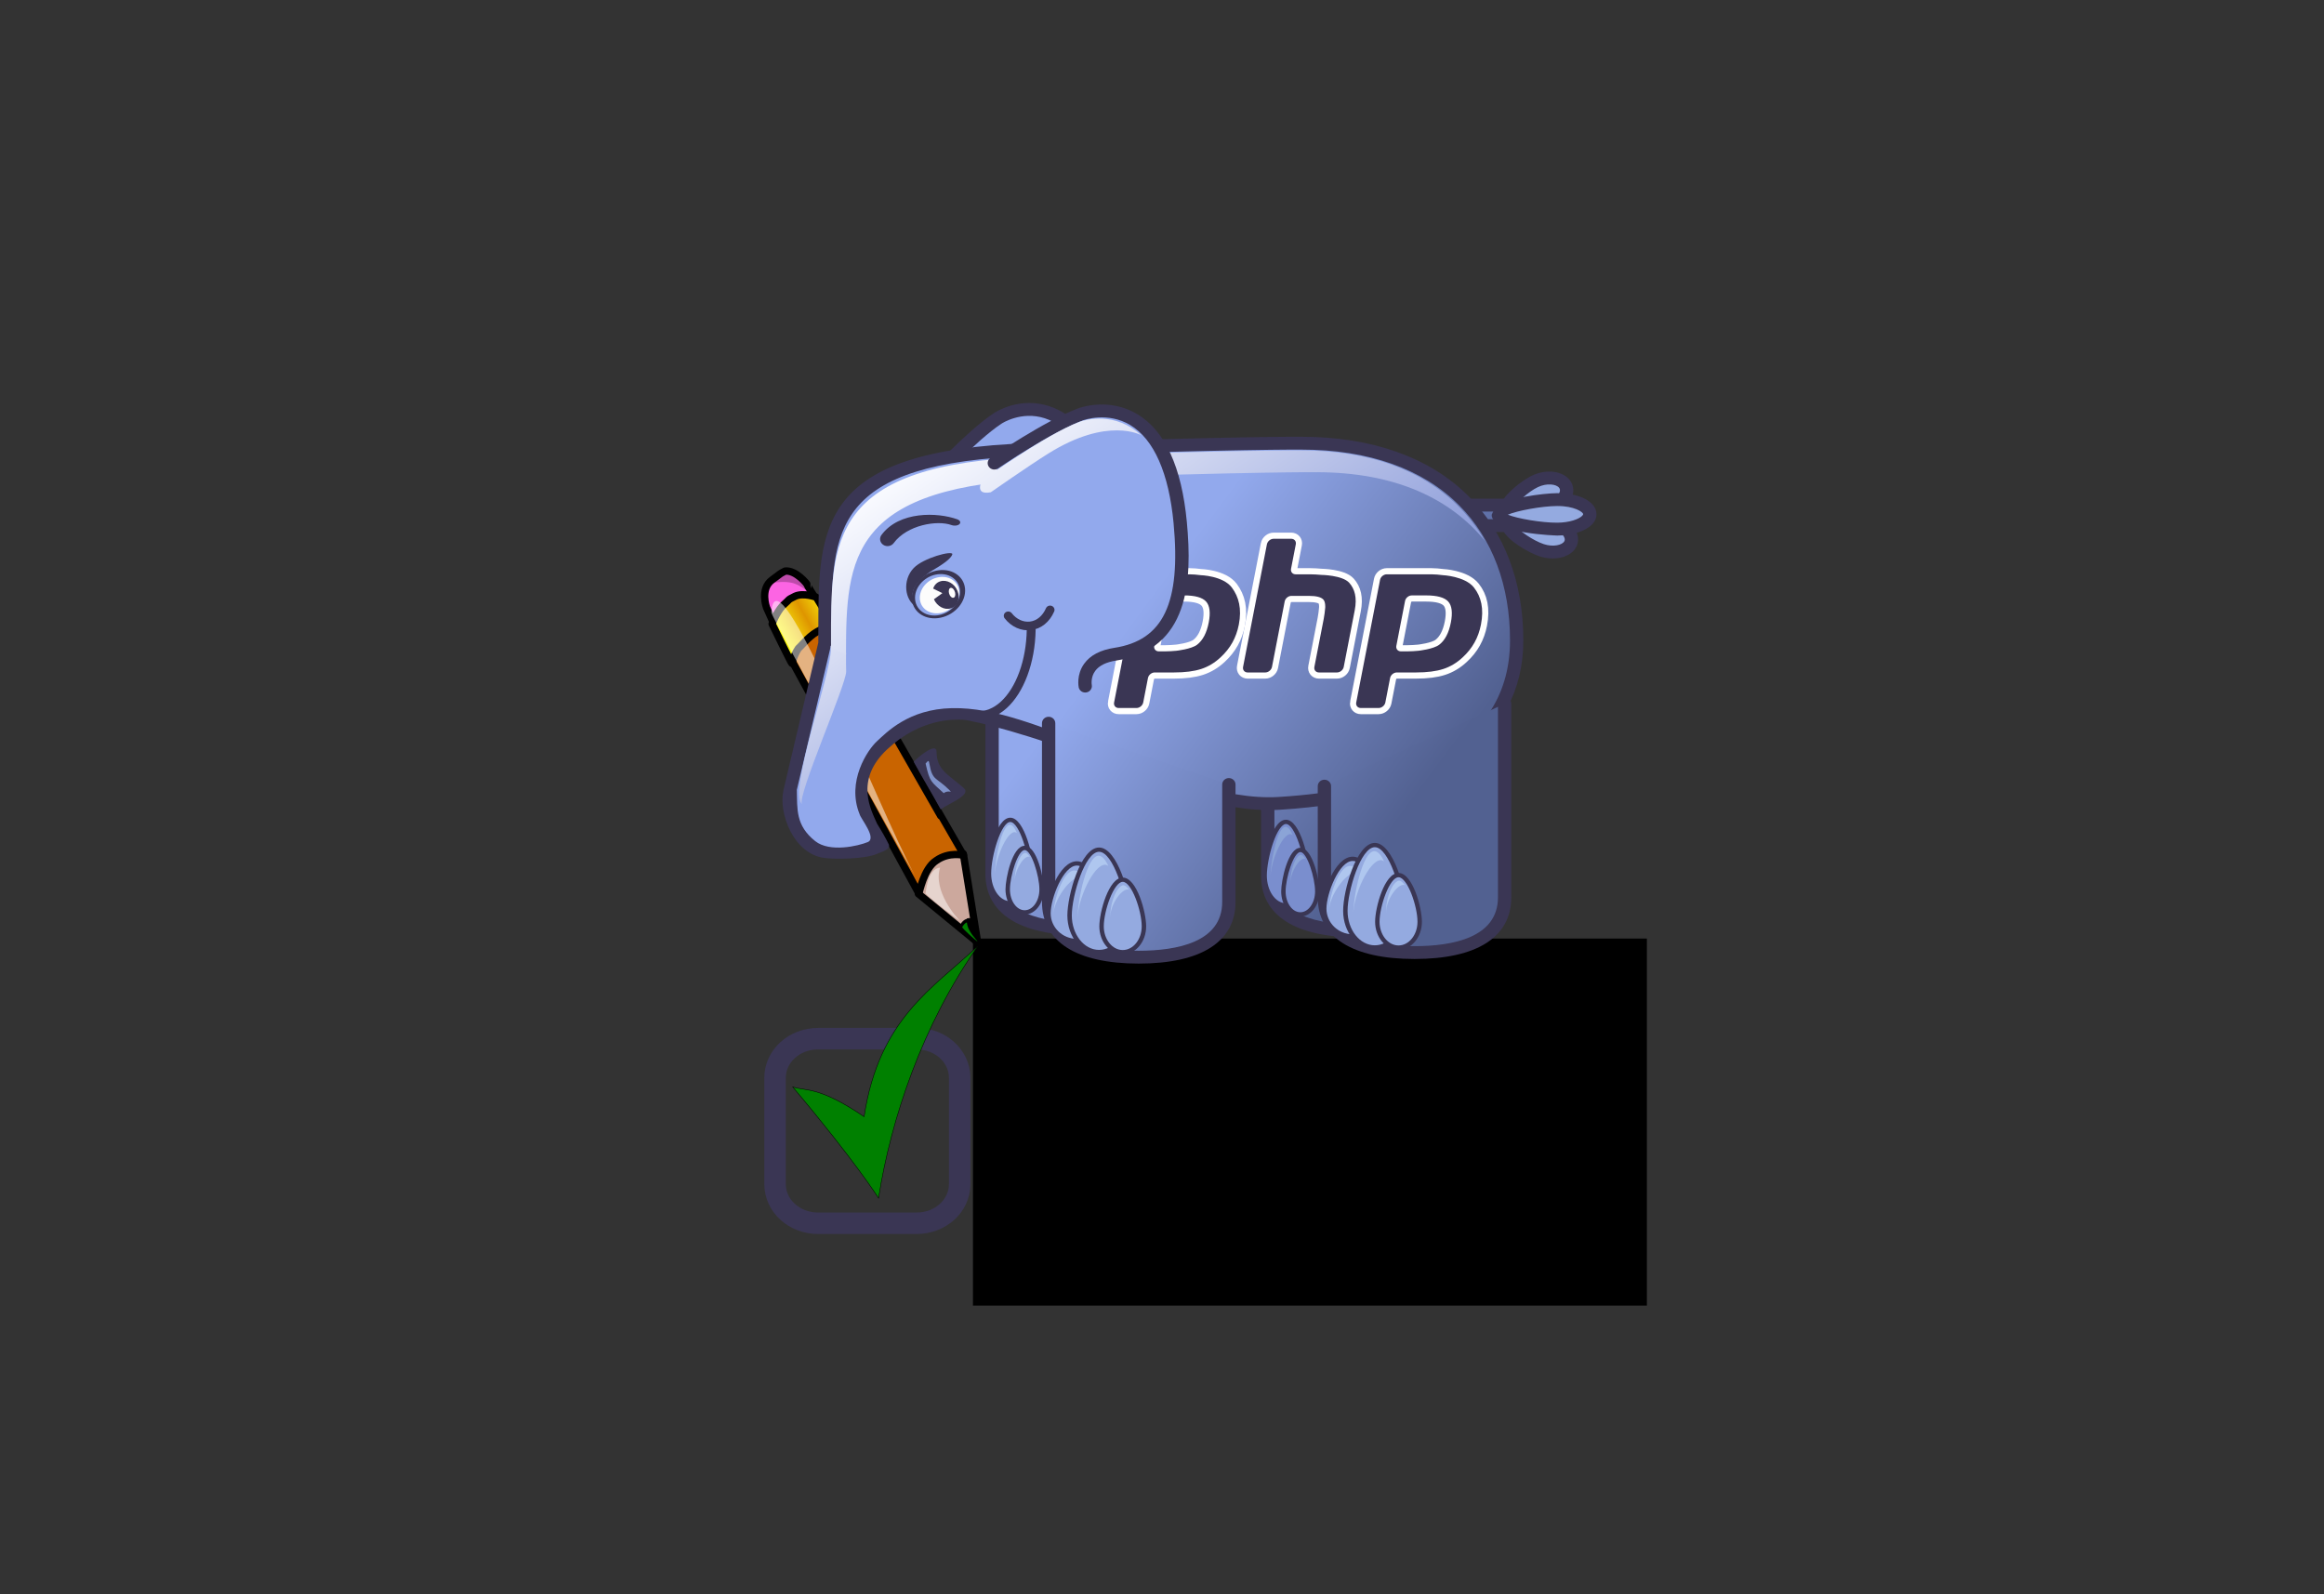 <?xml version="1.0" encoding="UTF-8" standalone="no"?>
<!-- Created with Inkscape (http://www.inkscape.org/) -->

<svg
   xmlns:osb="http://www.openswatchbook.org/uri/2009/osb"
   xmlns:dc="http://purl.org/dc/elements/1.1/"
   xmlns:cc="http://creativecommons.org/ns#"
   xmlns:rdf="http://www.w3.org/1999/02/22-rdf-syntax-ns#"
   xmlns:svg="http://www.w3.org/2000/svg"
   xmlns="http://www.w3.org/2000/svg"
   xmlns:xlink="http://www.w3.org/1999/xlink"
   xmlns:sodipodi="http://sodipodi.sourceforge.net/DTD/sodipodi-0.dtd"
   xmlns:inkscape="http://www.inkscape.org/namespaces/inkscape"
   id="svg2985"
   version="1.1"
   inkscape:version="0.48.0 r9654"
   width="5000"
   height="3430"
   sodipodi:docname="Logo_phpcheckstyle.svg"
   inkscape:export-filename="C:\Documents and Settings\sgalopin\Bureau\Logo_phpcheckstyle_big.png"
   inkscape:export-xdpi="25.06181"
   inkscape:export-ydpi="25.06181"
   style="display:inline">
  <rect width="100%" height="100%" fill="#333333" stroke="none"/>
  <title
     id="title3384">Logo PhpCheckStyle</title>
  <defs
     id="defs2989">
    <inkscape:path-effect
       effect="spiro"
       id="path-effect7232"
       is_visible="true" />
    <linearGradient
       id="linearGradient7165"
       osb:paint="solid">
      <stop
         style="stop-color:#3a3654;stop-opacity:1;"
         offset="0"
         id="stop7167" />
    </linearGradient>
    <linearGradient
       id="linearGradient6830"
       osb:paint="solid">
      <stop
         style="stop-color:#3a3654;stop-opacity:1;"
         offset="0"
         id="stop6832" />
    </linearGradient>
    <linearGradient
       id="linearGradient6824"
       osb:paint="solid">
      <stop
         style="stop-color:#3a3654;stop-opacity:1;"
         offset="0"
         id="stop6826" />
    </linearGradient>
    <inkscape:perspective
       sodipodi:type="inkscape:persp3d"
       inkscape:vp_x="1551.1092 : 2312.0307 : 1"
       inkscape:vp_y="0 : 1000 : 0"
       inkscape:vp_z="7475.9215 : 1176.5017 : 1"
       inkscape:persp3d-origin="2500 : 1143.3333 : 1"
       id="perspective3218" />
    <linearGradient
       y2="68.011"
       y1="89.639"
       xlink:href="#linearGradient562"
       x2="306.553"
       x1="342.627"
       spreadMethod="reflect"
       id="linearGradient561"
       gradientUnits="userSpaceOnUse"
       gradientTransform="scale(1.067,0.937)" />
    <linearGradient
       id="linearGradient558">
      <stop
         style="stop-color: rgb(0, 0, 0); stop-opacity: 1;"
         offset="0"
         id="stop559" />
      <stop
         style="stop-color: rgb(255, 255, 255); stop-opacity: 1;"
         offset="1"
         id="stop560" />
    </linearGradient>
    <linearGradient
       id="linearGradient562">
      <stop
         style="stop-color: rgb(222, 149, 0); stop-opacity: 1;"
         offset="0"
         id="stop563" />
      <stop
         style="stop-color: rgb(255, 255, 15); stop-opacity: 1;"
         offset="1"
         id="stop564" />
    </linearGradient>
    <linearGradient
       inkscape:collect="always"
       xlink:href="#linearGradient562"
       id="linearGradient3208"
       gradientUnits="userSpaceOnUse"
       gradientTransform="scale(1.067,0.937)"
       spreadMethod="reflect"
       x1="342.627"
       y1="89.639"
       x2="306.553"
       y2="68.011" />
    <filter
       color-interpolation-filters="sRGB"
       inkscape:menu-tooltip="Render in shades of gray by reducing saturation to zero"
       inkscape:menu="Color"
       height="1"
       width="1"
       y="0"
       x="0"
       inkscape:label="Desaturate"
       id="filter3649">
      <feColorMatrix
         values="0"
         type="saturate"
         id="feColorMatrix3651" />
    </filter>
    <filter
       color-interpolation-filters="sRGB"
       inkscape:menu-tooltip="Render in shades of gray by reducing saturation to zero"
       inkscape:menu="Color"
       y="0"
       x="0"
       height="1"
       width="1"
       inkscape:label="Desaturate"
       id="filter5927">
      <feGaussianBlur
         result="blur"
         stdDeviation="4,000000"
         in="SourceAlpha"
         id="feGaussianBlur5929" />
      <feColorMatrix
         values="1 0 0 0 0 0 1 0 0 0 0 0 1 0 0 0 0 0 0 500000 0"
         type="matrix"
         result="bluralpha"
         id="feColorMatrix5931" />
      <feOffset
         result="offsetBlur"
         dy="8,000000"
         dx="8,000000"
         in="bluralpha"
         id="feOffset5933" />
      <feMerge
         result="fbSourceGraphic"
         id="feMerge5935">
        <feMergeNode
           in="offsetBlur"
           id="feMergeNode5937" />
        <feMergeNode
           in="SourceGraphic"
           id="feMergeNode5939" />
      </feMerge>
      <feColorMatrix
         id="feColorMatrix6004"
         values="0 0 0 -1 0 0 0 0 -1 0 0 0 0 -1 0 0 0 0 1 0"
         in="fbSourceGraphic"
         result="fbSourceGraphicAlpha" />
      <feGaussianBlur
         in="fbSourceGraphic"
         result="result8"
         stdDeviation="10"
         id="feGaussianBlur6006" />
      <feComposite
         operator="in"
         in="fbSourceGraphic"
         result="result6"
         in2="result8"
         id="feComposite6008" />
      <feComposite
         result="result11"
         operator="in"
         in2="result6"
         id="feComposite6010" />
      <feFlood
         flood-color="rgb(255,222,85)"
         flood-opacity="1"
         in="result11"
         result="result10"
         id="feFlood6012" />
      <feBlend
         result="result12"
         in="result11"
         mode="normal"
         in2="result10"
         id="feBlend6014" />
      <feComposite
         in="result12"
         operator="in"
         result="fbSourceGraphic"
         in2="fbSourceGraphic"
         id="feComposite6016" />
      <feColorMatrix
         id="feColorMatrix2845"
         values="0 0 0 -1 0 0 0 0 -1 0 0 0 0 -1 0 0 0 0 1 0"
         in="fbSourceGraphic"
         result="fbSourceGraphicAlpha" />
      <feGaussianBlur
         result="blur"
         stdDeviation="4,000000"
         in="fbSourceGraphicAlpha"
         id="feGaussianBlur2847" />
      <feColorMatrix
         values="1 0 0 0 0 0 1 0 0 0 0 0 1 0 0 0 0 0 0 500000 0"
         type="matrix"
         result="bluralpha"
         id="feColorMatrix2849" />
      <feOffset
         result="offsetBlur"
         dy="8,000000"
         dx="8,000000"
         in="bluralpha"
         id="feOffset2851" />
      <feMerge
         result="fbSourceGraphic"
         id="feMerge2853">
        <feMergeNode
           in="offsetBlur"
           id="feMergeNode2855" />
        <feMergeNode
           in="fbSourceGraphic"
           id="feMergeNode2857" />
      </feMerge>
      <feColorMatrix
         id="feColorMatrix3645"
         values="0 0 0 -1 0 0 0 0 -1 0 0 0 0 -1 0 0 0 0 1 0"
         in="fbSourceGraphic"
         result="fbSourceGraphicAlpha" />
      <feColorMatrix
         in="fbSourceGraphic"
         values="0"
         type="saturate"
         id="feColorMatrix3647" />
    </filter>
    <inkscape:path-effect
       effect="spiro"
       id="path-effect4070"
       is_visible="true" />
    <inkscape:perspective
       sodipodi:type="inkscape:persp3d"
       inkscape:vp_x="0 : 526.18109 : 1"
       inkscape:vp_y="0 : 1000 : 0"
       inkscape:vp_z="744.09448 : 526.18109 : 1"
       inkscape:persp3d-origin="372.04724 : 350.78739 : 1"
       id="perspective10-6" />
    <linearGradient
       y2="1498.85"
       x2="-727.927"
       y1="1498.85"
       x1="-481.639"
       gradientTransform="matrix(1.173,0,0,1.257,-14.47,-375.643)"
       gradientUnits="userSpaceOnUse"
       id="linearGradient4057"
       xlink:href="#linearGradient3996"
       inkscape:collect="always" />
    <linearGradient
       y2="1498.85"
       x2="-727.927"
       y1="1498.85"
       x1="-481.639"
       gradientTransform="matrix(0.98,0,0,1.504,-12.092,-449.52)"
       gradientUnits="userSpaceOnUse"
       id="linearGradient4027"
       xlink:href="#linearGradient3996"
       inkscape:collect="always" />
    <inkscape:perspective
       id="perspective2697"
       inkscape:persp3d-origin="372.04724 : 350.78739 : 1"
       inkscape:vp_z="744.09448 : 526.18109 : 1"
       inkscape:vp_y="0 : 1000 : 0"
       inkscape:vp_x="0 : 526.18109 : 1"
       sodipodi:type="inkscape:persp3d" />
    <inkscape:perspective
       sodipodi:type="inkscape:persp3d"
       inkscape:vp_x="0 : 0.5 : 1"
       inkscape:vp_y="0 : 1000 : 0"
       inkscape:vp_z="1 : 0.5 : 1"
       inkscape:persp3d-origin="0.5 : 0.33333333 : 1"
       id="perspective2956" />
    <inkscape:perspective
       id="perspective2889"
       inkscape:persp3d-origin="372.04724 : 350.78739 : 1"
       inkscape:vp_z="744.09448 : 526.18109 : 1"
       inkscape:vp_y="0 : 1000 : 0"
       inkscape:vp_x="0 : 526.18109 : 1"
       sodipodi:type="inkscape:persp3d" />
    <linearGradient
       id="linearGradient3996"
       inkscape:collect="always">
      <stop
         id="stop3998"
         offset="0"
         style="stop-color: rgb(184, 184, 184); stop-opacity: 1;" />
      <stop
         id="stop4000"
         offset="1"
         style="stop-color: rgb(184, 184, 184); stop-opacity: 0;" />
    </linearGradient>
    <inkscape:perspective
       id="perspective10"
       inkscape:persp3d-origin="372.04724 : 350.78739 : 1"
       inkscape:vp_z="744.09448 : 526.18109 : 1"
       inkscape:vp_y="0 : 1000 : 0"
       inkscape:vp_x="0 : 526.18109 : 1"
       sodipodi:type="inkscape:persp3d" />
    <clipPath
       clipPathUnits="userSpaceOnUse"
       id="clipPath2999">
      <path
         inkscape:connector-curvature="0"
         d="m 0,425.197 425.197,0 L 425.197,0 0,0 0,425.197 z"
         id="path3001" />
    </clipPath>
    <linearGradient
       x1="0"
       y1="0"
       x2="1"
       y2="0"
       gradientUnits="userSpaceOnUse"
       gradientTransform="matrix(87.083,-64.898,-64.898,-87.083,188.796,245.899)"
       spreadMethod="pad"
       id="linearGradient3015">
      <stop
         style="stop-opacity:1;stop-color:#92a9ed"
         offset="0"
         id="stop3017" />
      <stop
         style="stop-opacity:1;stop-color:#526191"
         offset="1"
         id="stop3019" />
    </linearGradient>
    <clipPath
       clipPathUnits="userSpaceOnUse"
       id="clipPath3029">
      <path
         inkscape:connector-curvature="0"
         d="m 290.982,277.426 30.899,0 0,-6.656 -30.899,0 0,6.656 z"
         id="path3031" />
    </clipPath>
    <linearGradient
       x1="0"
       y1="0"
       x2="1"
       y2="0"
       gradientUnits="userSpaceOnUse"
       gradientTransform="matrix(87.807,-65.438,-65.438,-87.807,245.749,320.541)"
       spreadMethod="pad"
       id="linearGradient3037">
      <stop
         style="stop-opacity:1;stop-color:#859ce8"
         offset="0"
         id="stop3039" />
      <stop
         style="stop-opacity:1;stop-color:#526191"
         offset="1"
         id="stop3041" />
    </linearGradient>
    <clipPath
       clipPathUnits="userSpaceOnUse"
       id="clipPath3063">
      <path
         inkscape:connector-curvature="0"
         d="m 316.812,286.245 19.558,0 0,-11.955 -19.558,0 0,11.955 z"
         id="path3065" />
    </clipPath>
    <clipPath
       clipPathUnits="userSpaceOnUse"
       id="clipPath3079">
      <path
         inkscape:connector-curvature="0"
         d="m 317.437,273.022 20.495,0 0,-10.848 -20.495,0 0,10.848 z"
         id="path3081" />
    </clipPath>
    <clipPath
       clipPathUnits="userSpaceOnUse"
       id="clipPath3095">
      <path
         inkscape:connector-curvature="0"
         d="m 314.175,279.222 29.73,0 0,-9.595 -29.73,0 0,9.595 z"
         id="path3097" />
    </clipPath>
    <linearGradient
       x1="0"
       y1="0"
       x2="1"
       y2="0"
       gradientUnits="userSpaceOnUse"
       gradientTransform="matrix(86.701,-64.614,-64.614,-86.701,149.392,194.612)"
       spreadMethod="pad"
       id="linearGradient3119">
      <stop
         style="stop-opacity:1;stop-color:#92a9ed"
         offset="0"
         id="stop3121" />
      <stop
         style="stop-opacity:1;stop-color:#526191"
         offset="1"
         id="stop3123" />
    </linearGradient>
    <clipPath
       clipPathUnits="userSpaceOnUse"
       id="clipPath3133">
      <path
         inkscape:connector-curvature="0"
         d="m 138.009,175.151 13.845,0 0,-27.134 -13.845,0 0,27.134 z"
         id="path3135" />
    </clipPath>
    <clipPath
       clipPathUnits="userSpaceOnUse"
       id="clipPath3151">
      <path
         inkscape:connector-curvature="0"
         d="m 144.104,166.028 11.015,0 0,-20.948 -11.015,0 0,20.948 z"
         id="path3153" />
    </clipPath>
    <linearGradient
       x1="0"
       y1="0"
       x2="1"
       y2="0"
       gradientUnits="userSpaceOnUse"
       gradientTransform="matrix(86.7,-64.613,-64.613,-86.7,182.015,236.396)"
       spreadMethod="pad"
       id="linearGradient3177">
      <stop
         style="stop-opacity:1;stop-color:#92a9ed"
         offset="0"
         id="stop3179" />
      <stop
         style="stop-opacity:1;stop-color:#526191"
         offset="1"
         id="stop3181" />
    </linearGradient>
    <clipPath
       clipPathUnits="userSpaceOnUse"
       id="clipPath3191">
      <path
         inkscape:connector-curvature="0"
         d="m 227.576,174.498 13.847,0 0,-27.141 -13.847,0 0,27.141 z"
         id="path3193" />
    </clipPath>
    <clipPath
       clipPathUnits="userSpaceOnUse"
       id="clipPath3209">
      <path
         inkscape:connector-curvature="0"
         d="m 233.677,165.376 11.012,0 0,-20.945 -11.012,0 0,20.945 z"
         id="path3211" />
    </clipPath>
    <clipPath
       clipPathUnits="userSpaceOnUse"
       id="clipPath3227">
      <path
         inkscape:connector-curvature="0"
         d="m 162.475,284.404 18.077,0 0,-53.815 -18.077,0 0,53.815 z"
         id="path3229" />
    </clipPath>
    <linearGradient
       x1="0"
       y1="0"
       x2="1"
       y2="0"
       gradientUnits="userSpaceOnUse"
       gradientTransform="matrix(84.16,-62.72,-62.72,-84.16,186.503,244.003)"
       spreadMethod="pad"
       id="linearGradient3235">
      <stop
         style="stop-opacity:1;stop-color:#859ce8"
         offset="0"
         id="stop3237" />
      <stop
         style="stop-opacity:1;stop-color:#526191"
         offset="1"
         id="stop3239" />
    </linearGradient>
    <linearGradient
       x1="0"
       y1="0"
       x2="1"
       y2="0"
       gradientUnits="userSpaceOnUse"
       gradientTransform="matrix(87.523,-65.226,-65.226,-87.523,172.027,223.241)"
       spreadMethod="pad"
       id="linearGradient3269">
      <stop
         style="stop-opacity:1;stop-color:#92a9ed"
         offset="0"
         id="stop3271" />
      <stop
         style="stop-opacity:1;stop-color:#526191"
         offset="1"
         id="stop3273" />
    </linearGradient>
    <linearGradient
       x1="0"
       y1="0"
       x2="1"
       y2="0"
       gradientUnits="userSpaceOnUse"
       gradientTransform="matrix(57.95,-84.459,-84.459,-57.95,52.148,244.916)"
       spreadMethod="pad"
       id="linearGradient3291">
      <stop
         style="stop-opacity:1;stop-color:#fafbff"
         offset="0"
         id="stop3293" />
      <stop
         style="stop-opacity:1;stop-color:#91a0db"
         offset="1"
         id="stop3295" />
    </linearGradient>
    <linearGradient
       x1="0"
       y1="0"
       x2="1"
       y2="0"
       gradientUnits="userSpaceOnUse"
       gradientTransform="matrix(67.525,-98.414,-98.414,-67.525,147.561,314.789)"
       spreadMethod="pad"
       id="linearGradient3311">
      <stop
         style="stop-opacity:1;stop-color:#fafbff"
         offset="0"
         id="stop3313" />
      <stop
         style="stop-opacity:1;stop-color:#91a0db"
         offset="1"
         id="stop3315" />
    </linearGradient>
    <linearGradient
       x1="0"
       y1="0"
       x2="1"
       y2="0"
       gradientUnits="userSpaceOnUse"
       gradientTransform="matrix(86.656,-64.58,-64.58,-86.656,148.017,192.462)"
       spreadMethod="pad"
       id="linearGradient3331">
      <stop
         style="stop-opacity:1;stop-color:#92a9ed"
         offset="0"
         id="stop3333" />
      <stop
         style="stop-opacity:1;stop-color:#526191"
         offset="1"
         id="stop3335" />
    </linearGradient>
    <clipPath
       clipPathUnits="userSpaceOnUse"
       id="clipPath3345">
      <path
         inkscape:connector-curvature="0"
         d="m 157.339,160.992 18.478,0 0,-25.209 -18.478,0 0,25.209 z"
         id="path3347" />
    </clipPath>
    <clipPath
       clipPathUnits="userSpaceOnUse"
       id="clipPath3363">
      <path
         inkscape:connector-curvature="0"
         d="m 164.207,165.467 19.138,0 0,-33.277 -19.138,0 0,33.277 z"
         id="path3365" />
    </clipPath>
    <clipPath
       clipPathUnits="userSpaceOnUse"
       id="clipPath3381">
      <path
         inkscape:connector-curvature="0"
         d="m 174.596,155.701 13.769,0 0,-23.554 -13.769,0 0,23.554 z"
         id="path3383" />
    </clipPath>
    <linearGradient
       x1="0"
       y1="0"
       x2="1"
       y2="0"
       gradientUnits="userSpaceOnUse"
       gradientTransform="matrix(86.957,-64.804,-64.804,-86.957,187.224,243.875)"
       spreadMethod="pad"
       id="linearGradient3407">
      <stop
         style="stop-opacity:1;stop-color:#92a9ed"
         offset="0"
         id="stop3409" />
      <stop
         style="stop-opacity:1;stop-color:#526191"
         offset="1"
         id="stop3411" />
    </linearGradient>
    <clipPath
       clipPathUnits="userSpaceOnUse"
       id="clipPath3421">
      <path
         inkscape:connector-curvature="0"
         d="m 246.939,162.486 18.479,0 0,-25.207 -18.479,0 0,25.207 z"
         id="path3423" />
    </clipPath>
    <clipPath
       clipPathUnits="userSpaceOnUse"
       id="clipPath3439">
      <path
         inkscape:connector-curvature="0"
         d="m 253.807,166.959 19.139,0 0,-33.275 -19.139,0 0,33.275 z"
         id="path3441" />
    </clipPath>
    <clipPath
       clipPathUnits="userSpaceOnUse"
       id="clipPath3457">
      <path
         inkscape:connector-curvature="0"
         d="m 264.196,157.196 13.769,0 0,-23.555 -13.769,0 0,23.555 z"
         id="path3459" />
    </clipPath>
    <linearGradient
       x1="0"
       y1="0"
       x2="1"
       y2="0"
       gradientUnits="userSpaceOnUse"
       gradientTransform="matrix(86.824,-64.705,-64.705,-86.824,192.414,250.619)"
       spreadMethod="pad"
       id="linearGradient3513">
      <stop
         style="stop-opacity:1;stop-color:#92a9ed"
         offset="0"
         id="stop3515" />
      <stop
         style="stop-opacity:1;stop-color:#526191"
         offset="1"
         id="stop3517" />
    </linearGradient>
    <linearGradient
       x1="0"
       y1="0"
       x2="1"
       y2="0"
       gradientUnits="userSpaceOnUse"
       gradientTransform="matrix(69.011,-100.579,-100.579,-69.011,145.925,313.749)"
       spreadMethod="pad"
       id="linearGradient3535">
      <stop
         style="stop-opacity:1;stop-color:#fafbff"
         offset="0"
         id="stop3537" />
      <stop
         style="stop-opacity:1;stop-color:#91a0db"
         offset="1"
         id="stop3539" />
    </linearGradient>
    <linearGradient
       id="linearGradient562-7">
      <stop
         style="stop-color: rgb(222, 149, 0); stop-opacity: 1;"
         offset="0"
         id="stop563-0" />
      <stop
         style="stop-color: rgb(255, 255, 15); stop-opacity: 1;"
         offset="1"
         id="stop564-8" />
    </linearGradient>
    <linearGradient
       x1="0"
       y1="0"
       x2="1"
       y2="0"
       gradientUnits="userSpaceOnUse"
       gradientTransform="matrix(87.083,-64.898,-64.898,-87.083,188.796,245.899)"
       spreadMethod="pad"
       id="linearGradient3015-9">
      <stop
         style="stop-opacity:1;stop-color:#92a9ed"
         offset="0"
         id="stop3017-3" />
      <stop
         style="stop-opacity:1;stop-color:#526191"
         offset="1"
         id="stop3019-4" />
    </linearGradient>
    <clipPath
       clipPathUnits="userSpaceOnUse"
       id="clipPath3029-3">
      <path
         inkscape:connector-curvature="0"
         d="m 290.982,277.426 30.899,0 0,-6.656 -30.899,0 0,6.656 z"
         id="path3031-7" />
    </clipPath>
    <linearGradient
       x1="0"
       y1="0"
       x2="1"
       y2="0"
       gradientUnits="userSpaceOnUse"
       gradientTransform="matrix(87.807,-65.438,-65.438,-87.807,245.749,320.541)"
       spreadMethod="pad"
       id="linearGradient3037-1">
      <stop
         style="stop-opacity:1;stop-color:#859ce8"
         offset="0"
         id="stop3039-5" />
      <stop
         style="stop-opacity:1;stop-color:#526191"
         offset="1"
         id="stop3041-8" />
    </linearGradient>
    <clipPath
       clipPathUnits="userSpaceOnUse"
       id="clipPath3063-2">
      <path
         inkscape:connector-curvature="0"
         d="m 316.812,286.245 19.558,0 0,-11.955 -19.558,0 0,11.955 z"
         id="path3065-9" />
    </clipPath>
    <clipPath
       clipPathUnits="userSpaceOnUse"
       id="clipPath3079-8">
      <path
         inkscape:connector-curvature="0"
         d="m 317.437,273.022 20.495,0 0,-10.848 -20.495,0 0,10.848 z"
         id="path3081-0" />
    </clipPath>
    <clipPath
       clipPathUnits="userSpaceOnUse"
       id="clipPath3095-0">
      <path
         inkscape:connector-curvature="0"
         d="m 314.175,279.222 29.73,0 0,-9.595 -29.73,0 0,9.595 z"
         id="path3097-9" />
    </clipPath>
    <linearGradient
       x1="0"
       y1="0"
       x2="1"
       y2="0"
       gradientUnits="userSpaceOnUse"
       gradientTransform="matrix(86.701,-64.614,-64.614,-86.701,149.392,194.612)"
       spreadMethod="pad"
       id="linearGradient3119-4">
      <stop
         style="stop-opacity:1;stop-color:#92a9ed"
         offset="0"
         id="stop3121-7" />
      <stop
         style="stop-opacity:1;stop-color:#526191"
         offset="1"
         id="stop3123-9" />
    </linearGradient>
    <clipPath
       clipPathUnits="userSpaceOnUse"
       id="clipPath3133-9">
      <path
         inkscape:connector-curvature="0"
         d="m 138.009,175.151 13.845,0 0,-27.134 -13.845,0 0,27.134 z"
         id="path3135-5" />
    </clipPath>
    <clipPath
       clipPathUnits="userSpaceOnUse"
       id="clipPath3151-3">
      <path
         inkscape:connector-curvature="0"
         d="m 144.104,166.028 11.015,0 0,-20.948 -11.015,0 0,20.948 z"
         id="path3153-7" />
    </clipPath>
    <linearGradient
       x1="0"
       y1="0"
       x2="1"
       y2="0"
       gradientUnits="userSpaceOnUse"
       gradientTransform="matrix(86.7,-64.613,-64.613,-86.7,182.015,236.396)"
       spreadMethod="pad"
       id="linearGradient3177-8">
      <stop
         style="stop-opacity:1;stop-color:#92a9ed"
         offset="0"
         id="stop3179-7" />
      <stop
         style="stop-opacity:1;stop-color:#526191"
         offset="1"
         id="stop3181-8" />
    </linearGradient>
    <clipPath
       clipPathUnits="userSpaceOnUse"
       id="clipPath3191-5">
      <path
         inkscape:connector-curvature="0"
         d="m 227.576,174.498 13.847,0 0,-27.141 -13.847,0 0,27.141 z"
         id="path3193-6" />
    </clipPath>
    <clipPath
       clipPathUnits="userSpaceOnUse"
       id="clipPath3209-8">
      <path
         inkscape:connector-curvature="0"
         d="m 233.677,165.376 11.012,0 0,-20.945 -11.012,0 0,20.945 z"
         id="path3211-1" />
    </clipPath>
    <clipPath
       clipPathUnits="userSpaceOnUse"
       id="clipPath3227-0">
      <path
         inkscape:connector-curvature="0"
         d="m 162.475,284.404 18.077,0 0,-53.815 -18.077,0 0,53.815 z"
         id="path3229-5" />
    </clipPath>
    <linearGradient
       x1="0"
       y1="0"
       x2="1"
       y2="0"
       gradientUnits="userSpaceOnUse"
       gradientTransform="matrix(84.16,-62.72,-62.72,-84.16,186.503,244.003)"
       spreadMethod="pad"
       id="linearGradient3235-2">
      <stop
         style="stop-opacity:1;stop-color:#859ce8"
         offset="0"
         id="stop3237-0" />
      <stop
         style="stop-opacity:1;stop-color:#526191"
         offset="1"
         id="stop3239-5" />
    </linearGradient>
    <linearGradient
       x1="0"
       y1="0"
       x2="1"
       y2="0"
       gradientUnits="userSpaceOnUse"
       gradientTransform="matrix(87.523,-65.226,-65.226,-87.523,172.027,223.241)"
       spreadMethod="pad"
       id="linearGradient3269-4">
      <stop
         style="stop-opacity:1;stop-color:#92a9ed"
         offset="0"
         id="stop3271-5" />
      <stop
         style="stop-opacity:1;stop-color:#526191"
         offset="1"
         id="stop3273-0" />
    </linearGradient>
    <linearGradient
       x1="0"
       y1="0"
       x2="1"
       y2="0"
       gradientUnits="userSpaceOnUse"
       gradientTransform="matrix(57.95,-84.459,-84.459,-57.95,52.148,244.916)"
       spreadMethod="pad"
       id="linearGradient3291-5">
      <stop
         style="stop-opacity:1;stop-color:#fafbff"
         offset="0"
         id="stop3293-0" />
      <stop
         style="stop-opacity:1;stop-color:#91a0db"
         offset="1"
         id="stop3295-8" />
    </linearGradient>
    <linearGradient
       x1="0"
       y1="0"
       x2="1"
       y2="0"
       gradientUnits="userSpaceOnUse"
       gradientTransform="matrix(67.525,-98.414,-98.414,-67.525,147.561,314.789)"
       spreadMethod="pad"
       id="linearGradient3311-7">
      <stop
         style="stop-opacity:1;stop-color:#fafbff"
         offset="0"
         id="stop3313-0" />
      <stop
         style="stop-opacity:1;stop-color:#91a0db"
         offset="1"
         id="stop3315-6" />
    </linearGradient>
    <linearGradient
       x1="0"
       y1="0"
       x2="1"
       y2="0"
       gradientUnits="userSpaceOnUse"
       gradientTransform="matrix(86.656,-64.58,-64.58,-86.656,148.017,192.462)"
       spreadMethod="pad"
       id="linearGradient3331-1">
      <stop
         style="stop-opacity:1;stop-color:#92a9ed"
         offset="0"
         id="stop3333-3" />
      <stop
         style="stop-opacity:1;stop-color:#526191"
         offset="1"
         id="stop3335-0" />
    </linearGradient>
    <clipPath
       clipPathUnits="userSpaceOnUse"
       id="clipPath3345-6">
      <path
         inkscape:connector-curvature="0"
         d="m 157.339,160.992 18.478,0 0,-25.209 -18.478,0 0,25.209 z"
         id="path3347-2" />
    </clipPath>
    <clipPath
       clipPathUnits="userSpaceOnUse"
       id="clipPath3363-7">
      <path
         inkscape:connector-curvature="0"
         d="m 164.207,165.467 19.138,0 0,-33.277 -19.138,0 0,33.277 z"
         id="path3365-3" />
    </clipPath>
    <clipPath
       clipPathUnits="userSpaceOnUse"
       id="clipPath3381-2">
      <path
         inkscape:connector-curvature="0"
         d="m 174.596,155.701 13.769,0 0,-23.554 -13.769,0 0,23.554 z"
         id="path3383-1" />
    </clipPath>
    <linearGradient
       x1="0"
       y1="0"
       x2="1"
       y2="0"
       gradientUnits="userSpaceOnUse"
       gradientTransform="matrix(86.957,-64.804,-64.804,-86.957,187.224,243.875)"
       spreadMethod="pad"
       id="linearGradient3407-8">
      <stop
         style="stop-opacity:1;stop-color:#92a9ed"
         offset="0"
         id="stop3409-4" />
      <stop
         style="stop-opacity:1;stop-color:#526191"
         offset="1"
         id="stop3411-2" />
    </linearGradient>
    <clipPath
       clipPathUnits="userSpaceOnUse"
       id="clipPath3421-9">
      <path
         inkscape:connector-curvature="0"
         d="m 246.939,162.486 18.479,0 0,-25.207 -18.479,0 0,25.207 z"
         id="path3423-5" />
    </clipPath>
    <clipPath
       clipPathUnits="userSpaceOnUse"
       id="clipPath3439-5">
      <path
         inkscape:connector-curvature="0"
         d="m 253.807,166.959 19.139,0 0,-33.275 -19.139,0 0,33.275 z"
         id="path3441-8" />
    </clipPath>
    <clipPath
       clipPathUnits="userSpaceOnUse"
       id="clipPath3457-3">
      <path
         inkscape:connector-curvature="0"
         d="m 264.196,157.196 13.769,0 0,-23.555 -13.769,0 0,23.555 z"
         id="path3459-9" />
    </clipPath>
    <linearGradient
       x1="0"
       y1="0"
       x2="1"
       y2="0"
       gradientUnits="userSpaceOnUse"
       gradientTransform="matrix(86.824,-64.705,-64.705,-86.824,192.414,250.619)"
       spreadMethod="pad"
       id="linearGradient3513-4">
      <stop
         style="stop-opacity:1;stop-color:#92a9ed"
         offset="0"
         id="stop3515-7" />
      <stop
         style="stop-opacity:1;stop-color:#526191"
         offset="1"
         id="stop3517-1" />
    </linearGradient>
    <linearGradient
       x1="0"
       y1="0"
       x2="1"
       y2="0"
       gradientUnits="userSpaceOnUse"
       gradientTransform="matrix(69.011,-100.579,-100.579,-69.011,145.925,313.749)"
       spreadMethod="pad"
       id="linearGradient3535-8">
      <stop
         style="stop-opacity:1;stop-color:#fafbff"
         offset="0"
         id="stop3537-2" />
      <stop
         style="stop-opacity:1;stop-color:#91a0db"
         offset="1"
         id="stop3539-7" />
    </linearGradient>
    <linearGradient
       inkscape:collect="always"
       xlink:href="#linearGradient3037-1"
       id="linearGradient8760"
       gradientUnits="userSpaceOnUse"
       gradientTransform="matrix(87.807,-65.438,-65.438,-87.807,245.749,320.541)"
       spreadMethod="pad"
       x1="0"
       y1="0"
       x2="1"
       y2="0" />
    <linearGradient
       inkscape:collect="always"
       xlink:href="#linearGradient562-7-2"
       id="linearGradient6290-5-3"
       gradientUnits="userSpaceOnUse"
       gradientTransform="scale(1.067,0.937)"
       spreadMethod="reflect"
       x1="342.627"
       y1="89.639"
       x2="306.553"
       y2="68.011" />
    <linearGradient
       id="linearGradient562-7-2">
      <stop
         style="stop-color: rgb(222, 149, 0); stop-opacity: 1;"
         offset="0"
         id="stop563-0-4" />
      <stop
         style="stop-color: rgb(255, 255, 15); stop-opacity: 1;"
         offset="1"
         id="stop564-8-5" />
    </linearGradient>
  </defs>
  <sodipodi:namedview
     pagecolor="#ffffff"
     bordercolor="#666666"
     borderopacity="1"
     objecttolerance="10"
     gridtolerance="10"
     guidetolerance="10"
     inkscape:pageopacity="0"
     inkscape:pageshadow="2"
     inkscape:window-width="1280"
     inkscape:window-height="968"
     id="namedview2987"
     showgrid="false"
     inkscape:zoom="0.22627417"
     inkscape:cx="1492.6885"
     inkscape:cy="1888.4765"
     inkscape:window-x="-4"
     inkscape:window-y="-4"
     inkscape:window-maximized="1"
     inkscape:current-layer="layer1" />
  <g
     inkscape:groupmode="layer"
     id="layer1"
     inkscape:label="Text"
     style="display:inline">
    <flowRoot
       transform="matrix(10.657,0,0,10.657,-29320.939,-18850.34)"
       style="font-size:40px;font-style:italic;font-variant:normal;font-weight:normal;font-stretch:normal;line-height:125%;letter-spacing:0px;word-spacing:0px;fill:#000000;fill-opacity:1;stroke:none;font-family:Arno Pro Subhead;-inkscape-font-specification:Arno Pro Subhead Italic"
       id="flowRoot6260-3"
       xml:space="preserve"><flowRegion
         id="flowRegion6262-8"><rect
           y="1958.334"
           x="2947.751"
           height="74.107"
           width="136.058"
           id="rect6264-5"
           style="font-style:italic;font-variant:normal;font-weight:normal;font-stretch:normal;font-family:Arno Pro Subhead;-inkscape-font-specification:Arno Pro Subhead Italic" /></flowRegion><flowPara
         id="flowPara6266-5"
         style="font-style:italic;font-variant:normal;font-weight:bold;font-stretch:normal;fill:#3a3654;fill-opacity:1;font-family:Arno Pro Subhead;-inkscape-font-specification:Arno Pro Subhead Bold Italic"><flowSpan
   style="font-size:74.777px;font-weight:bold;-inkscape-font-specification:Arno Pro Subhead Bold Italic"
   id="flowSpan7084-1">S</flowSpan>TYLE</flowPara></flowRoot>  </g>
  <g
     inkscape:groupmode="layer"
     id="layer2"
     inkscape:label="Checkbox"
     style="display:inline">
    <path
       style="fill:none;stroke:#3a3654;stroke-width:46.244;stroke-linecap:butt;stroke-linejoin:round;stroke-miterlimit:4;stroke-opacity:1;display:inline"
       d="m 1760.099,2235.035 211.994,0 c 51.31,0 92.617,37.619 92.617,84.348 l 0,228.532 c 0,46.729 -41.307,84.348 -92.617,84.348 l -211.994,0 c -51.31,0 -92.617,-37.619 -92.617,-84.348 l 0,-228.532 c 0,-46.729 41.307,-84.348 92.617,-84.348 z"
       id="rect2816-1"
       inkscape:connector-curvature="0" />
    <path
       sodipodi:nodetypes="ccccc"
       inkscape:connector-curvature="0"
       id="path6246-5"
       d="m 1705.292,2338.745 c 134.832,160.013 184.869,239.495 184.869,239.495 26.597,-169.927 94.417,-373.138 213.925,-542.759 -97.189,91.572 -213.028,156.316 -245.011,367.433 -96.696,-65.863 -123.803,-54.557 -153.783,-64.17 z"
       style="fill:#008000;fill-opacity:1;stroke:#000000;stroke-width:0.958px;stroke-linecap:butt;stroke-linejoin:miter;stroke-opacity:1;display:inline" />
  </g>
  <g
     inkscape:groupmode="layer"
     id="layer4"
     inkscape:label="Elephant"
     style="display:inline">
    <g
       id="g8819"
       transform="matrix(0.736,0,0,0.736,677.116,525.164)">
      <g
         id="g3197-2-6"
         transform="matrix(0.946,-1.925,1.925,0.946,937.426,1731.771)"
         style="display:inline">
        <path
           inkscape:connector-curvature="0"
           d="M 99.879,380.676 80.303,464.054 76.014,482.322 l 99.727,-70.71 c 0,0 -8.687,-60.104 -75.862,-30.936 z"
           id="path554-9-3"
           sodipodi:nodetypes="ccccc"
           style="fill:#cca89d;fill-rule:evenodd;stroke:#000000;stroke-width:10;stroke-linejoin:round;stroke-dasharray:none" />
        <path
           inkscape:connector-curvature="0"
           d="M 100.763,380.676 325.269,62.478 c 0,0 21.213,-26.517 45.078,-11.491 7.072,1.768 5.304,1e-4 19.446,10.607 3.535,2.652 5.303,23.865 5.303,23.865 0,0 -220.971,326.153 -220.971,327.037 0,0.883 -3.536,-19.446 -22.981,-30.053 -17.678,-10.606 -49.497,-0.883 -50.381,-1.767 z"
           id="path553-1-9"
           sodipodi:nodetypes="cccccccc"
           style="fill:#c96400;fill-rule:evenodd;stroke:#000000;stroke-width:10;stroke-linejoin:round;stroke-dasharray:none" />
        <path
           inkscape:connector-curvature="0"
           d="m 75.13,483.206 7.955,-31.82 c 0,-0.884 10.607,-0.884 14.142,3.536 3.536,0.884 4.42,7.955 4.42,7.955 l -26.517,20.329 z"
           id="path555-0-3"
           sodipodi:nodetypes="ccccc"
           style="fill-rule:evenodd;stroke:#000000;stroke-width:1pt" />
        <path
           inkscape:connector-curvature="0"
           d="m 315.547,74.852 43.31,-52.149 c 0,0 18.561,-19.445 37.123,-9.723 18.561,9.723 9.722,4.419 18.562,10.607 7.954,12.374 -2.652,35.355 -3.536,35.355 -0.884,0 -36.239,58.337 -36.239,58.337 0,0 8.838,-10.607 -6.188,-18.562 C 351.786,76.62 314.663,74.852 315.547,74.852 z"
           id="path556-3-2"
           sodipodi:nodetypes="cccccccc"
           style="fill:#fc64e3;fill-rule:evenodd;stroke:#000000;stroke-width:10;stroke-linejoin:round;stroke-dasharray:none" />
        <path
           inkscape:connector-curvature="0"
           d="m 305.824,87.226 c -0.884,0 36.239,-47.73 36.239,-47.73 0,0 15.026,-1.768 28.284,1.768 15.027,6.187 8.839,1.768 19.446,9.723 9.722,7.955 11.49,26.517 11.49,26.517 l -28.284,44.194 c 0,0 0.884,-8.839 -7.955,-18.561 -14.142,-11.491 -28.285,-13.259 -37.123,-16.795 -12.375,-1.768 -22.981,1.768 -22.097,0.884 z"
           id="path557-3-2"
           sodipodi:nodetypes="ccccccccc"
           style="fill:url(#linearGradient6290-5-3);fill-rule:evenodd;stroke:#000000;stroke-width:10;stroke-linejoin:round;stroke-dasharray:none" />
        <path
           inkscape:connector-curvature="0"
           d="m 76.875,481.744 c 0,-1.25 6.875,-27.5 8.75,-27.5 1.875,0 8.125,1.25 8.125,3.125 -10.625,6.25 -15,22.5 -16.875,24.375 z"
           id="path566-2-0"
           sodipodi:nodetypes="cccc"
           style="fill:#008000;fill-rule:evenodd;stroke-width:1pt" />
        <path
           inkscape:connector-curvature="0"
           d="M 120.027,365.522 C 137.783,337.481 349.274,35.824 355.541,31.67 443.269,-4.68 181.649,278.283 120.027,365.522 z"
           id="path564-9-7"
           sodipodi:nodetypes="ccc"
           style="fill:#ffffff;fill-opacity:0.504;fill-rule:evenodd;stroke-width:1pt" />
        <path
           inkscape:connector-curvature="0"
           d="m 91.54,448.819 c 0,-2.544 7.938,-45.245 13.024,-59.66 1.696,0 31.102,-12.991 40.429,2.273 -33.068,5.087 -51.758,50.604 -53.454,57.387 z"
           id="path565-9-8"
           sodipodi:nodetypes="cccc"
           style="fill:#ffffff;fill-opacity:0.502;fill-rule:evenodd;stroke-width:1pt" />
        <path
           inkscape:connector-curvature="0"
           d="m 394.284,17.532 c 0,0 19.502,4.24 19.502,10.175 5.087,16.958 -4.24,26.285 -10.175,36.461 1.696,-16.11 5.088,-23.742 -9.327,-46.636 z"
           id="path567-0-1"
           sodipodi:nodetypes="cccc"
           style="fill-opacity:0.25;fill-rule:evenodd;stroke-width:1pt" />
      </g>
      <flowRoot
         transform="matrix(2.53,0,0,2.53,-421.103,540.158)"
         xml:space="preserve"
         id="flowRoot3210-7"
         style="font-size:40px;font-style:normal;font-weight:normal;line-height:125%;letter-spacing:0px;word-spacing:0px;fill:#000000;fill-opacity:1;stroke:none;font-family:Sans"><flowRegion
           id="flowRegion3212-2"><rect
             id="rect3214-4"
             width="860.427"
             height="702.389"
             x="907.253"
             y="1925.717" /></flowRegion><flowPara
           id="flowPara3216-8" /></flowRoot>      <g
         transform="matrix(8.997,0,0,-8.997,729.252,3259.242)"
         id="g3003-3">
        <g
           id="g3005-4">
          <g
             id="g3011-0">
            <g
               id="g3013-6">
              <path
                 inkscape:connector-curvature="0"
                 d="m 119.231,285.611 c 0,0 12.772,14.138 21.618,19.997 2.818,1.865 23.78,12.895 37.24,-25.067 7.364,-20.785 7.487,-36.269 -9.251,-42.871 -10.024,-3.955 -6.441,-11.359 -6.441,-11.359"
                 style="fill:url(#linearGradient3015-9);stroke:none"
                 id="path3021-3" />
            </g>
          </g>
        </g>
      </g>
      <path
         inkscape:connector-curvature="0"
         d="m 1985.457,494.218 c -80.729,53.478 -193.434,177.797 -198.193,183.051 -7.045,7.827 -6.217,19.712 1.898,26.505 8.097,6.793 20.396,6.01 27.45,-1.808 1.143,-1.278 114.252,-126.047 190.879,-176.781 2.294,-1.547 58.192,-37.715 126.272,-15.952 71.597,22.897 133.622,103.168 179.318,232.085 72.74,205.256 51.175,313.624 -72.155,362.234 -35.583,14.071 -59.011,34.404 -69.6,60.558 -13.99,34.494 0.747,65.651 1.377,66.982 4.498,9.348 15.925,13.324 25.641,9.042 9.726,-4.247 14.044,-15.34 9.708,-24.759 -0.072,-0.18 -8.385,-18.66 -0.288,-38.021 6.676,-15.97 22.78,-29.141 47.891,-39.02 186.047,-73.415 148.089,-257.24 94.252,-409.189 -50.509,-142.457 -119.092,-228.414 -203.87,-255.549 -84.751,-27.108 -153.092,15.682 -160.577,20.621"
         style="fill:#3a3654;fill-opacity:1;fill-rule:nonzero;stroke:none"
         id="path3023-8" />
      <g
         transform="matrix(8.997,0,0,-8.997,633.252,3259.242)"
         id="g3025-7">
        <g
           id="g3027-7" />
        <g
           id="g3043-6">
          <g
             clip-path="url(#clipPath3029-3)"
             id="g3045-7">
            <g
               id="g3047-0">
              <g
                 id="g3049-4">
                <g
                   id="g3051-5">
                  <g
                     id="g3053-4">
                    <path
                       inkscape:connector-curvature="0"
                       d="m 290.982,277.426 26.825,0 c 2.251,0 4.074,-1.493 4.074,-3.329 0,-1.837 -1.823,-3.327 -4.074,-3.327 l -21.055,0 -5.77,6.656 z"
                       style="fill:url(#linearGradient8760);stroke:none"
                       id="path3055-8" />
                  </g>
                </g>
              </g>
            </g>
          </g>
        </g>
      </g>
      <path
         inkscape:connector-curvature="0"
         d="m 3492.537,782.038 c 10.13,0 17.175,5.893 17.175,11.174 0,5.281 -7.045,11.183 -17.175,11.183 l -180.325,0 c -3.887,-4.453 -9.681,-11.21 -19.37,-22.357 l 199.696,0 z m -282.971,-37.544 84.445,97.437 198.526,0 c 30.949,0 56.105,-21.854 56.105,-48.718 0,-26.874 -25.155,-48.718 -56.105,-48.718 l -282.971,0 z"
         style="fill:#3a3654;fill-opacity:1;fill-rule:nonzero;stroke:none"
         id="path3057-6" />
      <g
         transform="matrix(8.997,0,0,-8.997,633.252,3259.242)"
         id="g3059-8">
        <g
           id="g3061-1" />
        <g
           id="g3067-2">
          <g
             clip-path="url(#clipPath3063-2)"
             id="g3069-0">
            <path
               inkscape:connector-curvature="0"
               d="m 326.107,285.164 c 3.689,1.757 7.998,1.327 9.637,-0.959 1.631,-2.292 -0.033,-5.565 -3.721,-7.329 -3.68,-1.755 -13.331,-3.878 -14.966,-1.584 -1.638,2.287 5.369,8.116 9.05,9.872"
               style="fill:#94aae0;fill-opacity:1;fill-rule:nonzero;stroke:none"
               id="path3071-6" />
          </g>
        </g>
      </g>
      <path
         inkscape:connector-curvature="0"
         d="m 3575.812,710.468 0,0 c 25.749,-12.254 53.999,-8.799 62.07,2.474 2.231,3.167 2.762,6.784 1.592,11.12 -2.087,7.827 -10.454,19.109 -27.683,27.342 -31.993,15.241 -88.818,24.184 -106.371,19.865 6.478,-14.539 42.016,-47.252 70.392,-60.801 m -17.22,-33.63 0,0 c -27.747,13.189 -84.166,55.268 -93.091,88.539 l 4.274,27.729 c 26.658,37.445 134.207,3.905 159.281,-8.079 24.984,-11.921 42.501,-30.706 48.097,-51.534 4.004,-14.854 1.44,-29.717 -7.224,-41.845 -20.315,-28.394 -69.195,-34.899 -111.337,-14.809"
         style="fill:#3a3654;fill-opacity:1;fill-rule:nonzero;stroke:none"
         id="path3073-9" />
      <g
         transform="matrix(8.997,0,0,-8.997,633.252,3259.242)"
         id="g3075-6">
        <g
           id="g3077-3" />
        <g
           id="g3083-5">
          <g
             clip-path="url(#clipPath3079-8)"
             id="g3085-5">
            <path
               inkscape:connector-curvature="0"
               d="m 332.659,271.657 c 3.954,-1.32 6.156,-4.376 4.937,-6.83 -1.232,-2.457 -5.426,-3.369 -9.377,-2.046 -3.946,1.318 -11.88,6.283 -10.656,8.735 1.23,2.462 11.152,1.462 15.096,0.141"
               style="fill:#94aae0;fill-opacity:1;fill-rule:nonzero;stroke:none"
               id="path3087-7" />
          </g>
        </g>
      </g>
      <path
         inkscape:connector-curvature="0"
         d="m 3632.556,797.441 -0.036,0 0.036,0 z m -12.776,35.439 0.018,0 c 19.109,6.415 29.573,17.076 32.965,24.939 2.582,6.01 0.837,9.537 0.252,10.688 -5.857,11.714 -32.974,17.958 -60.423,8.772 -31.381,-10.463 -73.559,-39.946 -81.503,-53.514 14.728,-4.93 74.377,-2.366 108.692,9.114 m -146.965,-24.589 0.018,27.234 c 13.711,31.831 76.933,67.198 107.018,77.248 45.227,15.16 92.803,2.87 108.233,-27.953 3.284,-6.649 4.93,-13.774 4.93,-21.008 0,-6.82 -1.44,-13.711 -4.346,-20.468 -8.709,-20.198 -29.177,-36.896 -56.15,-45.902 -26.91,-9.024 -139.371,-29.879 -159.704,10.85"
         style="fill:#3a3654;fill-opacity:1;fill-rule:nonzero;stroke:none"
         id="path3089-5" />
      <g
         transform="matrix(8.997,0,0,-8.997,633.252,3259.242)"
         id="g3091-8">
        <g
           id="g3093-4" />
        <g
           id="g3099-6">
          <g
             clip-path="url(#clipPath3095-0)"
             id="g3101-6">
            <path
               inkscape:connector-curvature="0"
               d="m 333.237,279.221 c 5.867,0.038 10.647,-2.076 10.668,-4.727 0.03,-2.651 -4.7,-4.828 -10.569,-4.867 -5.858,-0.039 -19.135,2.014 -19.161,4.662 -0.028,2.653 13.204,4.888 19.062,4.932"
               style="fill:#94aae0;fill-opacity:1;fill-rule:nonzero;stroke:none"
               id="path3103-4" />
          </g>
        </g>
      </g>
      <path
         inkscape:connector-curvature="0"
         d="m 3707.878,789.821 c 0,0.909 -0.846,2.69 -3.203,5.011 -9.546,9.375 -36.348,19.577 -72.551,19.811 -45.264,0.306 -116.861,-11.966 -144.41,-23.374 27.36,-11.813 98.597,-25.074 143.807,-25.38 l -0.027,0 c 49.996,-0.324 76.339,17.634 76.384,23.932 m -76.627,-61.494 -0.027,0 c -38.354,0.288 -152.219,13.792 -181.432,42.42 l -9.384,20.927 c 0.531,55.196 190.069,60.531 191.985,60.531 42.465,-0.297 80.81,-12.182 100.055,-31.048 9.528,-9.339 14.485,-20.288 14.359,-31.705 -0.297,-35.817 -48.898,-61.53 -115.556,-61.125"
         style="fill:#3a3654;fill-opacity:1;fill-rule:nonzero;stroke:none"
         id="path3105-7" />
      <g
         transform="matrix(8.997,0,0,-8.997,729.252,3259.242)"
         id="g3107-1">
        <g
           id="g3109-0">
          <g
             id="g3115-8">
            <g
               id="g3117-5">
              <path
                 inkscape:connector-curvature="0"
                 d="m 197.577,211.225 0,-53.582 c 0,-13.212 -13.11,-17.948 -29.279,-17.948 -16.171,0 -29.275,4.736 -29.275,17.948 l 0,54.213"
                 style="fill:url(#linearGradient3119-4);stroke:none"
                 id="path3125-1" />
            </g>
          </g>
        </g>
      </g>
      <path
         inkscape:connector-curvature="0"
         d="m 1960.571,1353.19 0,487.75 c 0,116.249 100.424,180.253 282.845,180.253 182.413,0 282.872,-64.004 282.872,-180.253 l 0,-482.073 c 0,-10.373 -8.709,-18.786 -19.451,-18.786 -10.751,0 -19.469,8.412 -19.469,18.786 l 0,482.073 c 0,117.95 -132.642,142.7 -243.952,142.7 -111.265,0 -243.916,-24.75 -243.916,-142.7 l 0,-487.75 c 0,-10.364 -8.718,-18.768 -19.469,-18.768 -10.733,0 -19.46,8.403 -19.46,18.768"
         style="fill:#3a3654;fill-opacity:1;fill-rule:nonzero;stroke:none"
         id="path3127-0" />
      <g
         transform="matrix(8.997,0,0,-8.997,729.252,3259.242)"
         id="g3129-4">
        <g
           id="g3131-5" />
        <g
           id="g3137-2">
          <g
             clip-path="url(#clipPath3133-9)"
             id="g3139-9">
            <path
               inkscape:connector-curvature="0"
               d="m 151.854,157.707 c 0,-5.346 -3.098,-9.69 -6.922,-9.69 -3.824,0 -6.923,4.344 -6.923,9.69 0,5.355 3.099,17.444 6.923,17.444 3.824,0 6.922,-12.089 6.922,-17.444"
               style="fill:#94aae0;fill-opacity:1;fill-rule:nonzero;stroke:none"
               id="path3141-6" />
          </g>
        </g>
      </g>
      <path
         inkscape:connector-curvature="0"
         d="m 1977.395,1840.364 c 0,-52.38 29.546,-150.698 55.799,-150.698 26.244,0 55.799,98.318 55.799,150.698 0,44.643 -25.02,80.936 -55.799,80.936 -30.761,0 -55.799,-36.294 -55.799,-80.936 m -12.983,0 c 0,51.534 30.841,93.469 68.781,93.469 37.922,0 68.754,-41.935 68.754,-93.469 0,-47.063 -27.387,-163.231 -68.754,-163.231 -41.359,0 -68.781,116.168 -68.781,163.231"
         style="fill:#3a3654;fill-opacity:1;fill-rule:nonzero;stroke:none"
         id="path3143-7" />
      <path
         inkscape:connector-curvature="0"
         d="m 1987.688,1849.064 c 0,-46.334 33.703,-129.736 58.309,-129.736 2.366,0 4.669,1.188 6.901,2.969 -6.154,-14.683 -13.198,-24.4 -20.666,-24.4 -24.625,0 -44.544,104.85 -44.544,151.166"
         style="fill:#afc7ef;fill-opacity:1;fill-rule:nonzero;stroke:none"
         id="path3145-8" />
      <g
         transform="matrix(8.997,0,0,-8.997,729.252,3259.242)"
         id="g3147-9">
        <g
           id="g3149-9" />
        <g
           id="g3155-7">
          <g
             clip-path="url(#clipPath3151-3)"
             id="g3157-0">
            <path
               inkscape:connector-curvature="0"
               d="m 155.119,152.559 c 0,-4.13 -2.463,-7.479 -5.504,-7.479 -3.044,0 -5.511,3.349 -5.511,7.479 0,4.142 2.467,13.469 5.511,13.469 3.041,0 5.504,-9.327 5.504,-13.469"
               style="fill:#94aae0;fill-opacity:1;fill-rule:nonzero;stroke:none"
               id="path3159-5" />
          </g>
        </g>
      </g>
      <path
         inkscape:connector-curvature="0"
         d="m 2032.232,1886.68 c 0,-38.948 23.275,-114.918 43.095,-114.918 19.82,0 43.023,75.97 43.023,114.918 0,33.648 -19.307,61.035 -43.023,61.035 -23.779,0 -43.095,-27.387 -43.095,-61.035 m -12.973,0 c 0,40.54 25.155,73.55 56.069,73.55 30.868,0 56.006,-33.01 56.006,-73.55 0,-31.723 -19.874,-127.45 -56.006,-127.45 -36.195,0 -56.069,95.727 -56.069,127.45"
         style="fill:#3a3654;fill-opacity:1;fill-rule:nonzero;stroke:none"
         id="path3161-8" />
      <path
         inkscape:connector-curvature="0"
         d="m 2046.582,1864.548 c -2.492,-26.478 20.738,-70.428 38.831,-73.64 1.692,-0.225 3.437,0.18 5.173,0.909 -5.308,-7.602 -11.309,-13.675 -16.455,-11.291 -17.913,8.547 -30.041,57.634 -27.549,84.022"
         style="fill:#afc7ef;fill-opacity:1;fill-rule:nonzero;stroke:none"
         id="path3163-8" />
      <g
         transform="matrix(8.997,0,0,-8.997,729.252,3259.242)"
         id="g3165-7">
        <g
           id="g3167-3">
          <g
             id="g3173-4">
            <g
               id="g3175-7">
              <path
                 inkscape:connector-curvature="0"
                 d="m 287.146,210.57 0,-53.581 c 0,-13.214 -13.11,-17.946 -29.279,-17.946 -16.17,0 -29.278,4.732 -29.278,17.946 l 0,54.214"
                 style="fill:url(#linearGradient3177-8);stroke:none"
                 id="path3183-5" />
            </g>
          </g>
        </g>
      </g>
      <path
         inkscape:connector-curvature="0"
         d="m 2766.38,1359.065 0,487.759 c 0,116.222 100.469,180.235 282.881,180.235 82.106,0 147.954,-12.956 195.71,-38.507 57.014,-30.526 87.171,-79.524 87.171,-141.728 l 0,-482.064 c 0,-10.373 -8.718,-18.768 -19.46,-18.768 -10.751,0 -19.451,8.394 -19.451,18.768 l 0,482.064 c 0,49.114 -21.979,84.724 -67.153,108.908 -41.332,22.087 -102.457,33.775 -176.816,33.775 -111.292,0 -243.934,-24.777 -243.934,-142.682 l 0,-487.759 c 0,-10.373 -8.745,-18.786 -19.478,-18.786 -10.742,0 -19.469,8.412 -19.469,18.786"
         style="fill:#3a3654;fill-opacity:1;fill-rule:nonzero;stroke:none"
         id="path3185-8" />
      <g
         transform="matrix(8.997,0,0,-8.997,729.252,3259.242)"
         id="g3187-7">
        <g
           id="g3189-7" />
        <g
           id="g3195-9">
          <g
             clip-path="url(#clipPath3191-5)"
             id="g3197-4-2">
            <path
               inkscape:connector-curvature="0"
               d="m 241.423,157.055 c 0,-5.345 -3.098,-9.698 -6.92,-9.698 -3.83,0 -6.927,4.353 -6.927,9.698 0,5.351 3.097,17.443 6.927,17.443 3.822,0 6.92,-12.092 6.92,-17.443"
               style="fill:#7a8ece;fill-opacity:1;fill-rule:nonzero;stroke:none"
               id="path3199-4" />
          </g>
        </g>
      </g>
      <path
         inkscape:connector-curvature="0"
         d="m 2783.214,1846.23 c 0,-24.589 7.377,-63.473 17.931,-94.549 11.75,-34.62 26.271,-56.132 37.913,-56.132 26.217,0 55.772,98.3 55.772,150.68 0,44.661 -25.012,80.972 -55.772,80.972 -30.805,0 -55.844,-36.312 -55.844,-80.972 m 5.605,-98.453 c -10.949,32.182 -18.579,72.686 -18.579,98.453 0,51.543 30.859,93.496 68.817,93.496 37.913,0 68.745,-41.953 68.745,-93.496 0,-47.063 -27.396,-163.177 -68.745,-163.177 -23.383,0 -40.225,35.178 -50.239,64.724"
         style="fill:#3a3654;fill-opacity:1;fill-rule:nonzero;stroke:none"
         id="path3201-1" />
      <path
         inkscape:connector-curvature="0"
         d="m 2793.551,1854.984 c 0,-46.334 33.684,-129.799 58.3,-129.799 2.366,0 4.66,1.215 6.892,2.978 -6.163,-14.656 -13.19,-24.391 -20.648,-24.391 -24.652,0 -44.544,104.877 -44.544,151.211"
         style="fill:#8ba4d6;fill-opacity:1;fill-rule:nonzero;stroke:none"
         id="path3203-1" />
      <g
         transform="matrix(8.997,0,0,-8.997,729.252,3259.242)"
         id="g3205-9">
        <g
           id="g3207-7" />
        <g
           id="g3213-3">
          <g
             clip-path="url(#clipPath3209-8)"
             id="g3215-4">
            <path
               inkscape:connector-curvature="0"
               d="m 244.689,151.907 c 0,-4.136 -2.461,-7.476 -5.505,-7.476 -3.041,0 -5.507,3.34 -5.507,7.476 0,4.142 2.466,13.469 5.507,13.469 3.044,0 5.505,-9.327 5.505,-13.469"
               style="fill:#7a8ece;fill-opacity:1;fill-rule:nonzero;stroke:none"
               id="path3217-6" />
          </g>
        </g>
      </g>
      <path
         inkscape:connector-curvature="0"
         d="m 2838.113,1892.546 c 0,-38.948 23.23,-114.909 43.059,-114.909 19.793,0 43.041,75.961 43.041,114.909 0,33.639 -19.325,61.035 -43.041,61.035 -23.752,0 -43.059,-27.396 -43.059,-61.035 m -12.974,0 c 0,40.585 25.128,73.55 56.033,73.55 30.887,0 56.015,-32.965 56.015,-73.55 0,-31.723 -19.883,-127.423 -56.015,-127.423 -36.177,0 -56.033,95.7 -56.033,127.423"
         style="fill:#3a3654;fill-opacity:1;fill-rule:nonzero;stroke:none"
         id="path3219-5" />
      <path
         inkscape:connector-curvature="0"
         d="m 2852.445,1870.423 c -2.519,-26.451 20.711,-70.383 38.822,-73.622 1.7,-0.234 3.446,0.162 5.164,0.891 -5.308,-7.611 -11.309,-13.684 -16.446,-11.3 -17.922,8.556 -30.059,57.634 -27.54,84.031"
         style="fill:#8ba4d6;fill-opacity:1;fill-rule:nonzero;stroke:none"
         id="path3221-4" />
      <g
         transform="matrix(8.997,0,0,-8.997,729.252,3259.242)"
         id="g3223-8">
        <g
           id="g3225-3" />
        <g
           id="g3241-7">
          <g
             clip-path="url(#clipPath3227-0)"
             id="g3243-4">
            <g
               id="g3245-3">
              <g
                 id="g3247-0">
                <g
                   id="g3249-4">
                  <g
                     id="g3251-7">
                    <path
                       inkscape:connector-curvature="0"
                       d="m 172.944,284.404 c 11.404,-18.54 10.188,-34.201 -5.005,-42.411 -9.096,-4.918 -4.088,-11.404 -4.088,-11.404"
                       style="fill:url(#linearGradient3235-2);stroke:none"
                       id="path3253-9" />
                  </g>
                </g>
              </g>
            </g>
          </g>
        </g>
      </g>
      <path
         inkscape:connector-curvature="0"
         d="m 2275.301,684.314 c -9.258,5.308 -12.326,16.824 -6.829,25.749 57.112,92.803 77.553,176.843 59.137,242.998 -13.091,47.027 -45.74,84.913 -96.915,112.614 -32.353,17.472 -51.651,39.523 -57.391,65.48 -7.809,35.295 13.585,63.527 14.503,64.715 6.388,8.259 18.426,9.942 27.063,3.86 8.619,-6.073 10.499,-17.805 4.256,-26.172 -0.099,-0.162 -11.957,-16.401 -7.683,-34.917 3.428,-14.809 16.302,-28.331 38.255,-40.207 60.72,-32.839 99.596,-78.444 115.52,-135.647 21.179,-76.159 -0.657,-170.186 -63.266,-271.896 -5.47,-8.934 -17.436,-11.858 -26.649,-6.577"
         style="fill:#050505;fill-opacity:1;fill-rule:nonzero;stroke:none"
         id="path3255-2" />
      <g
         transform="matrix(8.997,0,0,-8.997,729.252,3259.242)"
         id="g3257-6">
        <g
           id="g3259-3">
          <g
             id="g3265-1">
            <g
               id="g3267-6">
              <path
                 inkscape:connector-curvature="0"
                 d="m 239.556,297.549 c 0,0 -18.933,0.222 -88.105,-2.069 C 82.283,293.189 84.835,268.386 84.728,232.766 L 73.43,184.914 c -1.665,-7.053 3.823,-19.994 11.571,-19.994 7.747,0 17.37,-4.236 17.37,3.011 0,0 -13.844,22.396 5.413,34.51 C 162.987,229.101 184.878,177.566 232.353,180.507 c 43.14,2.674 77.115,17.564 77.115,52.953 0,35.397 -22.266,64.089 -69.912,64.089"
                 style="fill:url(#linearGradient3269-4);stroke:none"
                 id="path3275-9"
                 sodipodi:nodetypes="cscsscccsc" />
            </g>
          </g>
        </g>
      </g>
      <path
         inkscape:connector-curvature="0"
         d="m 1409.357,1595.589 101.647,-430.525 c 0,0.081 0.045,-33.963 0.045,-33.963 0.108,-296.43 0.189,-492.266 581.453,-511.52 614.274,-20.333 790.065,-18.624 791.774,-18.606 l 0.243,0 c 195.71,0 355.18,56.411 461.182,163.105 97.059,97.653 148.35,234.145 148.35,394.74 0,343.655 -367.389,438.573 -675.579,457.682 -162.206,10.023 -353.534,-70.176 -522.343,-140.955 -179.078,-65.781 -306.393,-121.187 -433.368,-118.685 -126.976,2.503 -191.5,71.388 -219.185,96.722 -27.685,25.334 -89.503,117.584 -51.017,212.789 3.068,13.501 51.475,70.684 24.03,82.06 -27.445,11.376 -111.041,31.026 -153.524,-2.775 -57.655,-45.872 -52.374,-93.465 -53.706,-150.071 M 2091.188,582.082 c -618.862,20.486 -618.97,242.179 -619.06,549.001 l -0.054,33.927 -101.647,430.579 c -15.863,67.195 28.553,187.003 118.931,199.236 32.464,4.394 119.592,3.292 154.49,-12.001 17.002,-7.451 37.363,-11.887 34.81,-26.452 -6.459,-13.784 -22.617,-42.531 -34.727,-61.55 -15.908,-37.228 -68.045,-126.121 29.108,-217.15 97.153,-91.029 194.504,-88.141 221.483,-86.966 26.98,1.175 214.265,47.272 386.088,119.292 172.858,72.461 368.757,154.603 540.346,143.969 459.149,-28.475 712.016,-204.32 712.016,-495.146 0,-170.438 -55.043,-315.909 -159.165,-420.732 C 3260.293,623.837 3091.097,563.44 2884.519,563.44 l 0.225,0 c -1.691,-0.027 -177.914,-1.79 -793.555,18.642"
         style="fill:#3a3654;fill-opacity:1;fill-rule:nonzero;stroke:none"
         id="path3277-3"
         sodipodi:nodetypes="cccccscscczzcssccccssscczzcsccccc" />
      <g
         transform="matrix(8.997,0,0,-8.997,729.252,3259.242)"
         id="g3279-2">
        <g
           id="g3281-3">
          <g
             id="g3287-5">
            <g
               id="g3289-6">
              <path
                 inkscape:connector-curvature="0"
                 d="m 86.615,230.417 c 0.074,-8.046 -13.829,-45.904 -9.391,-50.124 -1.394,3.111 14.428,38.776 14.389,43.056 l -0.041,2.504 0,3.537 c -1.711,0.631 -3.371,1.409 -4.974,2.298 z"
                 style="fill:url(#linearGradient3291-5);stroke:none"
                 id="path3297-2"
                 sodipodi:nodetypes="ccccccc" />
            </g>
          </g>
        </g>
      </g>
      <g
         transform="matrix(8.997,0,0,-8.997,729.252,3259.242)"
         id="g3299-6">
        <g
           id="g3301-7">
          <g
             id="g3307-6">
            <g
               id="g3309-3">
              <path
                 inkscape:connector-curvature="0"
                 d="m 239.529,295.192 c 0,0 -18.52,0.218 -86.2,-2.024 C 85.652,290.925 86.691,265.99 86.691,232.466 l 0.014,-1.24 c 1.566,-0.89 3.19,-1.666 4.856,-2.299 0.016,31.726 1.365,55.006 66.641,57.168 67.677,2.241 86.203,2.024 86.203,2.024 25.882,0 43.7,-8.738 54.794,-22.371 -10.214,17.642 -29.552,29.444 -59.67,29.444"
                 style="fill:url(#linearGradient3311-7);stroke:none"
                 id="path3317-7" />
            </g>
          </g>
        </g>
      </g>
      <g
         transform="matrix(8.997,0,0,-8.997,729.252,3259.242)"
         id="g3319-2">
        <g
           id="g3321-4">
          <g
             id="g3327-3">
            <g
               id="g3329-1">
              <path
                 inkscape:connector-curvature="0"
                 d="m 215.957,186.643 0,-38.159 c 0,-13.212 -13.112,-17.957 -29.281,-17.957 -16.17,0 -29.276,4.745 -29.276,17.957 l 0,58.079"
                 style="fill:url(#linearGradient3331-1);stroke:none"
                 id="path3337-9" />
            </g>
          </g>
        </g>
      </g>
      <path
         inkscape:connector-curvature="0"
         d="m 2125.907,1400.811 0,522.532 c 0,116.276 100.478,180.316 282.854,180.316 182.431,0 282.908,-64.04 282.908,-180.316 l 0,-343.313 c 0,-10.364 -8.736,-18.768 -19.469,-18.768 -10.724,0 -19.451,8.403 -19.451,18.768 l 0,343.313 c 0,118.004 -132.678,142.772 -243.988,142.772 -111.265,0 -243.934,-24.769 -243.934,-142.772 l 0,-522.532 c 0,-10.373 -8.718,-18.768 -19.46,-18.768 -10.742,0 -19.46,8.394 -19.46,18.768"
         style="fill:#3a3654;fill-opacity:1;fill-rule:nonzero;stroke:none"
         id="path3339-6" />
      <g
         transform="matrix(8.997,0,0,-8.997,729.252,3259.242)"
         id="g3341-3">
        <g
           id="g3343-0" />
        <g
           id="g3349-2">
          <g
             clip-path="url(#clipPath3345-6)"
             id="g3351-5">
            <path
               inkscape:connector-curvature="0"
               d="m 175.817,144.784 c 0,-4.971 -4.134,-9.001 -9.238,-9.001 -5.105,0 -9.24,4.03 -9.24,9.001 0,4.976 4.135,16.208 9.24,16.208 5.104,0 9.238,-11.232 9.238,-16.208"
               style="fill:#94aae0;fill-opacity:1;fill-rule:nonzero;stroke:none"
               id="path3353-5" />
          </g>
        </g>
      </g>
      <path
         inkscape:connector-curvature="0"
         d="m 2151.306,1956.631 c 0,-43.59 37.058,-139.587 76.645,-139.587 39.586,0 76.636,95.997 76.636,139.587 0,41.224 -34.359,74.728 -76.636,74.728 -42.241,0 -76.645,-33.505 -76.645,-74.728 m -12.983,0 c 0,48.098 40.198,87.243 89.627,87.243 49.42,0 89.618,-39.146 89.618,-87.243 0,-45.353 -37.823,-152.111 -89.618,-152.111 -51.759,0 -89.627,106.757 -89.627,152.111"
         style="fill:#3a3654;fill-opacity:1;fill-rule:nonzero;stroke:none"
         id="path3355-2" />
      <path
         inkscape:connector-curvature="0"
         d="m 2159.016,1961.994 c 0,-40.054 46.532,-111.994 80.585,-111.994 3.248,0 6.397,1.035 9.546,2.591 -8.583,-12.65 -18.264,-21.062 -28.547,-21.062 -34.062,0 -61.584,90.464 -61.584,130.464"
         style="fill:#afc7ef;fill-opacity:1;fill-rule:nonzero;stroke:none"
         id="path3357-6" />
      <g
         transform="matrix(8.997,0,0,-8.997,729.252,3259.242)"
         id="g3359-9">
        <g
           id="g3361-6" />
        <g
           id="g3367-6">
          <g
             clip-path="url(#clipPath3363-7)"
             id="g3369-4">
            <path
               inkscape:connector-curvature="0"
               d="m 183.345,144.08 c 0,-6.556 -4.282,-11.89 -9.565,-11.89 -5.291,0 -9.573,5.334 -9.573,11.89 0,6.564 4.282,21.387 9.573,21.387 5.283,0 9.565,-14.823 9.565,-21.387"
               style="fill:#94aae0;fill-opacity:1;fill-rule:nonzero;stroke:none"
               id="path3371-4" />
          </g>
        </g>
      </g>
      <path
         inkscape:connector-curvature="0"
         d="m 2213.088,1962.965 c 0,-58.165 38.525,-186.164 79.65,-186.164 41.107,0 79.569,127.999 79.569,186.164 0,55.511 -35.691,100.694 -79.569,100.694 -43.905,0 -79.65,-45.182 -79.65,-100.694 m -12.974,0 c 0,62.421 41.557,113.226 92.623,113.226 51.039,0 92.551,-50.806 92.551,-113.226 0,-59.281 -39.092,-198.661 -92.551,-198.661 -53.487,0 -92.623,139.38 -92.623,198.661"
         style="fill:#3a3654;fill-opacity:1;fill-rule:nonzero;stroke:none"
         id="path3373-4" />
      <path
         inkscape:connector-curvature="0"
         d="m 2229.822,1973.663 c 0,-56.87 46.586,-159.066 80.594,-159.066 3.239,0 6.433,1.476 9.537,3.644 -8.52,-18.048 -18.264,-29.942 -28.538,-29.942 -34.071,0 -61.593,128.575 -61.593,185.364"
         style="fill:#afc7ef;fill-opacity:1;fill-rule:nonzero;stroke:none"
         id="path3375-1" />
      <g
         transform="matrix(8.997,0,0,-8.997,729.252,3259.242)"
         id="g3377-5">
        <g
           id="g3379-4" />
        <g
           id="g3385-7">
          <g
             clip-path="url(#clipPath3381-2)"
             id="g3387-9">
            <path
               inkscape:connector-curvature="0"
               d="m 188.365,140.55 c 0,-4.641 -3.081,-8.403 -6.885,-8.403 -3.802,0 -6.884,3.762 -6.884,8.403 0,4.663 3.082,15.151 6.884,15.151 3.804,0 6.885,-10.488 6.885,-15.151"
               style="fill:#94aae0;fill-opacity:1;fill-rule:nonzero;stroke:none"
               id="path3389-0" />
          </g>
        </g>
      </g>
      <path
         inkscape:connector-curvature="0"
         d="m 2306.566,1994.724 c 0,-45.218 29.411,-130.06 55.448,-130.06 26.109,0 55.457,84.841 55.457,130.06 0,38.255 -24.849,69.321 -55.457,69.321 -30.562,0 -55.448,-31.066 -55.448,-69.321 m -12.983,0 c 0,45.138 30.724,81.854 68.431,81.854 37.769,0 68.431,-36.716 68.431,-81.854 0,-41.107 -27.27,-142.565 -68.431,-142.565 -41.143,0 -68.431,101.458 -68.431,142.565"
         style="fill:#3a3654;fill-opacity:1;fill-rule:nonzero;stroke:none"
         id="path3391-9" />
      <path
         inkscape:connector-curvature="0"
         d="m 2326.125,1969.803 c -3.131,-29.825 25.902,-79.254 48.52,-82.817 2.132,-0.342 4.301,0.153 6.478,0.972 -6.631,-8.592 -14.143,-15.403 -20.567,-12.695 -22.411,9.627 -37.562,64.814 -34.431,94.54"
         style="fill:#afc7ef;fill-opacity:1;fill-rule:nonzero;stroke:none"
         id="path3393-4" />
      <g
         transform="matrix(8.997,0,0,-8.997,729.252,3259.242)"
         id="g3395-5">
        <g
           id="g3397-0">
          <g
             id="g3403-6">
            <g
               id="g3405-5">
              <path
                 inkscape:connector-curvature="0"
                 d="m 305.557,212.864 0,-62.887 c 0,-13.211 -13.113,-17.954 -29.282,-17.954 -16.171,0 -29.275,4.743 -29.275,17.954 l 0,36.132"
                 style="fill:url(#linearGradient3407-8);stroke:none"
                 id="path3413-1" />
            </g>
          </g>
        </g>
      </g>
      <path
         inkscape:connector-curvature="0"
         d="m 3458.837,1344.121 0,565.789 c 0,118.004 -132.669,142.754 -243.96,142.754 -111.256,0 -243.916,-24.751 -243.916,-142.754 l 0,-325.077 c 0,-10.373 -8.718,-18.786 -19.469,-18.786 -10.733,0 -19.451,8.412 -19.451,18.786 l 0,325.077 c 0,116.267 100.442,180.316 282.836,180.316 182.422,0 282.89,-64.049 282.89,-180.316 l 0,-565.789 c 0,-10.382 -8.709,-18.768 -19.442,-18.768 -10.769,0 -19.487,8.385 -19.487,18.768"
         style="fill:#3a3654;fill-opacity:1;fill-rule:nonzero;stroke:none"
         id="path3415-3" />
      <g
         transform="matrix(8.997,0,0,-8.997,729.252,3259.242)"
         id="g3417-0">
        <g
           id="g3419-3" />
        <g
           id="g3425-2">
          <g
             clip-path="url(#clipPath3421-9)"
             id="g3427-4">
            <path
               inkscape:connector-curvature="0"
               d="m 265.418,146.276 c 0,-4.966 -4.136,-8.997 -9.239,-8.997 -5.105,0 -9.24,4.031 -9.24,8.997 0,4.977 4.135,16.21 9.24,16.21 5.103,0 9.239,-11.233 9.239,-16.21"
               style="fill:#94aae0;fill-opacity:1;fill-rule:nonzero;stroke:none"
               id="path3429-8" />
          </g>
        </g>
      </g>
      <path
         inkscape:connector-curvature="0"
         d="m 2957.439,1943.208 c 0,-43.617 37.04,-139.569 76.636,-139.569 39.596,0 76.645,95.952 76.645,139.569 0,41.188 -34.395,74.71 -76.645,74.71 -42.258,0 -76.636,-33.523 -76.636,-74.71 m -12.974,0 c 0,48.089 40.189,87.225 89.609,87.225 49.42,0 89.618,-39.137 89.618,-87.225 0,-45.362 -37.832,-152.102 -89.618,-152.102 -51.768,0 -89.609,106.739 -89.609,152.102"
         style="fill:#3a3654;fill-opacity:1;fill-rule:nonzero;stroke:none"
         id="path3431-9" />
      <path
         inkscape:connector-curvature="0"
         d="m 2965.14,1948.525 c 0,-40.027 46.523,-111.958 80.594,-111.958 3.248,0 6.388,1.017 9.528,2.564 -8.565,-12.65 -18.237,-21.062 -28.538,-21.062 -34.062,0 -61.584,90.482 -61.584,130.455"
         style="fill:#afc7ef;fill-opacity:1;fill-rule:nonzero;stroke:none"
         id="path3433-4" />
      <g
         transform="matrix(8.997,0,0,-8.997,729.252,3259.242)"
         id="g3435-3">
        <g
           id="g3437-0" />
        <g
           id="g3443-9">
          <g
             clip-path="url(#clipPath3439-5)"
             id="g3445-9">
            <path
               inkscape:connector-curvature="0"
               d="m 272.946,145.576 c 0,-6.559 -4.281,-11.892 -9.567,-11.892 -5.291,0 -9.572,5.333 -9.572,11.892 0,6.564 4.281,21.383 9.572,21.383 5.286,0 9.567,-14.819 9.567,-21.383"
               style="fill:#94aae0;fill-opacity:1;fill-rule:nonzero;stroke:none"
               id="path3447-1" />
          </g>
        </g>
      </g>
      <path
         inkscape:connector-curvature="0"
         d="m 3019.212,1949.506 c 0,-58.165 38.507,-186.137 79.641,-186.137 41.116,0 79.587,127.972 79.587,186.137 0,55.538 -35.709,100.73 -79.587,100.73 -43.932,0 -79.641,-45.191 -79.641,-100.73 m -12.965,0 c 0,62.439 41.53,113.226 92.605,113.226 51.039,0 92.551,-50.788 92.551,-113.226 0,-59.254 -39.074,-198.661 -92.551,-198.661 -53.514,0 -92.605,139.407 -92.605,198.661"
         style="fill:#3a3654;fill-opacity:1;fill-rule:nonzero;stroke:none"
         id="path3449-3" />
      <path
         inkscape:connector-curvature="0"
         d="m 3035.955,1960.23 c 0,-56.861 46.577,-159.057 80.585,-159.057 3.248,0 6.442,1.466 9.537,3.626 -8.511,-18.048 -18.246,-29.906 -28.547,-29.906 -34.062,0 -61.575,128.53 -61.575,185.337"
         style="fill:#afc7ef;fill-opacity:1;fill-rule:nonzero;stroke:none"
         id="path3451-8" />
      <g
         transform="matrix(8.997,0,0,-8.997,729.252,3259.242)"
         id="g3453-2">
        <g
           id="g3455-8" />
        <g
           id="g3461-6">
          <g
             clip-path="url(#clipPath3457-3)"
             id="g3463-7">
            <path
               inkscape:connector-curvature="0"
               d="m 277.965,142.045 c 0,-4.644 -3.081,-8.404 -6.884,-8.404 -3.802,0 -6.885,3.76 -6.885,8.404 0,4.661 3.083,15.151 6.885,15.151 3.803,0 6.884,-10.49 6.884,-15.151"
               style="fill:#94aae0;fill-opacity:1;fill-rule:nonzero;stroke:none"
               id="path3465-0" />
          </g>
        </g>
      </g>
      <path
         inkscape:connector-curvature="0"
         d="m 3112.681,1981.274 c 0,-45.2 29.393,-130.032 55.466,-130.032 26.073,0 55.457,84.832 55.457,130.032 0,38.246 -24.895,69.348 -55.457,69.348 -30.563,0 -55.466,-31.102 -55.466,-69.348 m -12.964,0 c 0,45.164 30.689,81.863 68.431,81.863 37.733,0 68.421,-36.699 68.421,-81.863 0,-41.08 -27.27,-142.565 -68.421,-142.565 -41.161,0 -68.431,101.485 -68.431,142.565"
         style="fill:#3a3654;fill-opacity:1;fill-rule:nonzero;stroke:none"
         id="path3467-4" />
      <path
         inkscape:connector-curvature="0"
         d="m 3132.267,1956.37 c -3.14,-29.834 25.893,-79.245 48.502,-82.826 2.132,-0.333 4.31,0.135 6.487,0.981 -6.649,-8.61 -14.134,-15.376 -20.576,-12.713 -22.411,9.618 -37.553,64.823 -34.413,94.558"
         style="fill:#afc7ef;fill-opacity:1;fill-rule:nonzero;stroke:none"
         id="path3469-6" />
      <path
         inkscape:connector-curvature="0"
         d="m 1656.574,850.712 c -6.874,9.339 -4.444,22.186 5.461,28.709 9.861,6.523 23.473,4.193 30.338,-5.11 39.137,-53.19 127.171,-67.846 169.025,-52.74 8.34,3.032 18.884,1.709 23.491,-2.987 4.597,-4.642 1.592,-10.886 -6.766,-13.909 -57.31,-20.711 -169.727,-24.463 -221.549,46.037"
         style="fill:#3a3654;fill-opacity:1;fill-rule:nonzero;stroke:none"
         id="path3471-3" />
      <path
         inkscape:connector-curvature="0"
         d="m 1826.211,1084.479 c -36.141,7.629 -68.017,-12.605 -71.148,-45.156 -3.122,-32.605 23.671,-65.174 59.821,-72.875 36.186,-7.638 68.044,12.524 71.211,45.146 3.104,32.596 -23.689,65.165 -59.883,72.884 m 74.746,-77.23 c -3.626,-37.976 -41.26,-61.359 -84.148,-52.335 -42.834,9.078 -74.656,47.108 -71.067,85.048 3.608,37.904 41.26,61.341 84.103,52.353 42.888,-9.096 74.719,-47.126 71.112,-85.066"
         style="fill:#3a3654;fill-opacity:1;fill-rule:nonzero;stroke:none"
         id="path3473-4" />
      <path
         inkscape:connector-curvature="0"
         d="m 1883.8,1014.231 c 2.744,28.646 -20.693,57.346 -52.344,64.04 -31.777,6.766 -59.641,-11.066 -62.475,-39.721 -2.726,-28.655 20.72,-57.319 52.38,-64.022 31.75,-6.757 59.695,11.021 62.439,39.703"
         style="fill:#fcfcfc;fill-opacity:1;fill-rule:nonzero;stroke:none"
         id="path3475-5" />
      <path
         inkscape:connector-curvature="0"
         d="m 1879.167,1014.51 c -8.574,-21.835 -31.336,-34.494 -50.644,-28.403 -10.346,3.203 -17.436,11.192 -20.738,21.188 l 26.982,13.351 -24.787,17.895 c 9.186,20.594 30.913,32.416 49.672,26.55 19.379,-6.163 28.079,-28.754 19.514,-50.581"
         style="fill:#3a3654;fill-opacity:1;fill-rule:nonzero;stroke:none"
         id="path3477-7" />
      <path
         inkscape:connector-curvature="0"
         d="m 1859.302,1005.153 c 4.804,-0.693 10.454,5.119 12.515,13.198 2.069,7.962 -0.162,15.061 -5.074,15.808 -4.849,0.729 -10.499,-5.119 -12.578,-13.171 -2.015,-7.962 0.261,-15.034 5.137,-15.835"
         style="fill:#ffffff;fill-opacity:1;fill-rule:nonzero;stroke:none"
         id="path3479-9" />
      <path
         inkscape:connector-curvature="0"
         d="m 1780.795,972.251 c -33.828,26.109 -44.526,64.022 -21.665,85.525 -1.979,-0.855 2.33,4.678 0.504,3.644 -35.988,-19.946 -42.007,-79.2 -8.871,-114.063 28.448,-29.96 113.793,-52.182 113.163,-40.621 -3.518,13.252 -28.511,30.068 -59.533,48.349 -9.987,5.677 -17.193,12.227 -23.599,17.166"
         style="fill:#3a3654;fill-opacity:1;fill-rule:nonzero;stroke:none"
         id="path3481-0" />
      <path
         inkscape:connector-curvature="0"
         d="m 2336.714,1340.252 c -1.746,8.889 4.274,16.186 13.342,16.186 l 52.119,0 c 9.096,0 17.922,-7.296 19.667,-16.186 l 13.882,-71.543 c 1.745,-8.898 10.562,-16.185 19.658,-16.185 l 56.402,0 c 32.173,0 58.651,-3.383 79.407,-10.158 20.792,-6.739 39.649,-18.093 56.69,-34.008 14.233,-13.1 25.794,-27.558 34.62,-43.392 8.808,-15.799 15.106,-33.253 18.795,-52.335 9.015,-46.325 0.144,-80.783 -20.342,-108.296 -25.749,-34.467 -91.436,-36.294 -91.436,-36.294 -8.979,-1.341 -23.734,-2.492 -32.812,-2.492 l -130.698,0 c -9.06,0 -17.895,7.306 -19.64,16.212 l -69.654,358.491 z m 204.239,-313.012 c 32.353,0 53.883,5.983 64.67,17.913 10.76,11.939 13.351,32.461 7.719,61.494 -5.902,30.257 -17.238,51.867 -34.026,64.796 -16.788,12.92 -60.27,17.598 -60.27,17.598 -9.042,0.99 -23.842,1.799 -32.902,1.799 l -18.768,0 c -9.069,0 -15.106,-7.296 -13.36,-16.203 l 25.497,-131.193 c 1.718,-8.907 10.562,-16.203 19.631,-16.203 l 41.809,0 z"
         style="fill:#3a3654;fill-opacity:1;fill-rule:nonzero;stroke:none"
         id="path3483-1" />
      <path
         inkscape:connector-curvature="0"
         d="m 2336.714,1340.252 c -1.746,8.889 4.274,16.186 13.342,16.186 l 52.119,0 c 9.096,0 17.922,-7.296 19.667,-16.186 l 13.882,-71.543 c 1.745,-8.898 10.562,-16.185 19.658,-16.185 l 56.402,0 c 32.173,0 58.651,-3.383 79.407,-10.158 20.792,-6.739 39.649,-18.093 56.69,-34.008 14.233,-13.1 25.794,-27.558 34.62,-43.392 8.808,-15.799 15.106,-33.253 18.795,-52.335 9.015,-46.325 0.144,-80.783 -20.342,-108.296 -25.749,-34.467 -91.436,-36.294 -91.436,-36.294 -8.979,-1.341 -23.734,-2.492 -32.812,-2.492 l -130.698,0 c -9.06,0 -17.895,7.306 -19.64,16.212 l -69.654,358.491 z m 204.239,-313.012 c 32.353,0 53.883,5.983 64.67,17.913 10.76,11.939 13.351,32.461 7.719,61.494 -5.902,30.257 -17.238,51.867 -34.026,64.796 -16.788,12.92 -60.27,17.598 -60.27,17.598 -9.042,0.99 -23.842,1.799 -32.902,1.799 l -18.768,0 c -9.069,0 -15.106,-7.296 -13.36,-16.203 l 25.497,-131.193 c 1.718,-8.907 10.562,-16.203 19.631,-16.203 l 41.809,0 z"
         style="fill:none;stroke:#ffffff;stroke-width:35.988;stroke-linecap:butt;stroke-linejoin:miter;stroke-miterlimit:4;stroke-opacity:1;stroke-dasharray:none"
         id="path3485-4" />
      <path
         inkscape:connector-curvature="0"
         d="m 2783.412,877.829 c 1.736,-8.889 10.553,-16.176 19.622,-16.176 l 51.48,0 c 9.078,0 15.079,7.287 13.333,16.176 l -13.891,71.553 c -1.727,8.907 4.319,16.167 13.369,16.167 l 42.222,0 c 9.069,0 23.878,0.774 32.893,1.709 0,0 61.584,0.72 81.566,23.077 16.266,18.21 23.338,43.293 16.149,80.279 l -32.173,165.714 c -1.71,8.907 -10.571,16.195 -19.64,16.195 l -52.794,0 c -9.078,0 -15.097,-7.287 -13.369,-16.195 l 27.333,-140.577 c 1.736,-8.898 3.671,-23.581 4.346,-32.659 0,0 1.206,-16.635 -5.443,-23.77 -6.613,-7.162 -20.756,-10.724 -42.376,-10.724 l -50.995,0 c -9.078,0 -17.886,7.279 -19.64,16.177 l -37.184,191.553 c -1.736,8.907 -10.571,16.195 -19.649,16.195 l -51.471,0 c -9.078,0 -15.079,-7.287 -13.361,-16.195 l 69.672,-358.5 z"
         style="fill:#3a3654;fill-opacity:1;fill-rule:nonzero;stroke:none"
         id="path3487-6" />
      <path
         inkscape:connector-curvature="0"
         d="m 2783.412,877.829 c 1.736,-8.889 10.553,-16.176 19.622,-16.176 l 51.48,0 c 9.078,0 15.079,7.287 13.333,16.176 l -13.891,71.553 c -1.727,8.907 4.319,16.167 13.369,16.167 l 42.222,0 c 9.069,0 23.878,0.774 32.893,1.709 0,0 61.584,0.72 81.566,23.077 16.266,18.21 23.338,43.293 16.149,80.279 l -32.173,165.714 c -1.71,8.907 -10.571,16.195 -19.64,16.195 l -52.794,0 c -9.078,0 -15.097,-7.287 -13.369,-16.195 l 27.333,-140.577 c 1.736,-8.898 3.671,-23.581 4.346,-32.659 0,0 1.206,-16.635 -5.443,-23.77 -6.613,-7.162 -20.756,-10.724 -42.376,-10.724 l -50.995,0 c -9.078,0 -17.886,7.279 -19.64,16.177 l -37.184,191.553 c -1.736,8.907 -10.571,16.195 -19.649,16.195 l -51.471,0 c -9.078,0 -15.079,-7.287 -13.361,-16.195 l 69.672,-358.5 z"
         style="fill:none;stroke:#ffffff;stroke-width:35.988;stroke-linecap:butt;stroke-linejoin:miter;stroke-miterlimit:4;stroke-opacity:1;stroke-dasharray:none"
         id="path3489-4" />
      <path
         inkscape:connector-curvature="0"
         d="m 3044.502,1340.252 c -1.745,8.889 4.274,16.186 13.351,16.186 l 52.119,0 c 9.051,0 17.922,-7.296 19.649,-16.186 l 13.891,-71.543 c 1.727,-8.898 10.58,-16.185 19.622,-16.185 l 56.447,0 c 32.155,0 58.615,-3.383 79.416,-10.158 20.747,-6.739 39.631,-18.093 56.645,-34.008 14.278,-13.1 25.785,-27.558 34.638,-43.392 8.817,-15.799 15.088,-33.253 18.804,-52.335 9.006,-46.325 0.855,-81.305 -20.36,-108.296 -26.334,-33.513 -91.436,-36.294 -91.436,-36.294 -8.979,-1.341 -23.743,-2.492 -32.821,-2.492 l -130.689,0 c -9.06,0 -17.913,7.306 -19.64,16.212 l -69.636,358.491 z m 204.248,-313.012 c 32.335,0 53.873,5.983 64.679,17.913 10.742,11.939 13.306,32.461 7.674,61.494 -5.893,30.257 -17.184,51.867 -33.999,64.796 -16.815,12.92 -60.288,17.598 -60.288,17.598 -9.006,0.99 -23.815,1.799 -32.911,1.799 l -18.785,0 c -9.078,0 -15.052,-7.296 -13.342,-16.203 l 25.479,-131.193 c 1.745,-8.907 10.589,-16.203 19.658,-16.203 l 41.836,0 z"
         style="fill:#3a3654;fill-opacity:1;fill-rule:nonzero;stroke:none"
         id="path3491-8" />
      <path
         inkscape:connector-curvature="0"
         d="m 3044.502,1340.252 c -1.745,8.889 4.274,16.186 13.351,16.186 l 52.119,0 c 9.051,0 17.922,-7.296 19.649,-16.186 l 13.891,-71.543 c 1.727,-8.898 10.58,-16.185 19.622,-16.185 l 56.447,0 c 32.155,0 58.615,-3.383 79.416,-10.158 20.747,-6.739 39.631,-18.093 56.645,-34.008 14.278,-13.1 25.785,-27.558 34.638,-43.392 8.817,-15.799 15.088,-33.253 18.804,-52.335 9.006,-46.325 0.855,-81.305 -20.36,-108.296 -26.334,-33.513 -91.436,-36.294 -91.436,-36.294 -8.979,-1.341 -23.743,-2.492 -32.821,-2.492 l -130.689,0 c -9.06,0 -17.913,7.306 -19.64,16.212 l -69.636,358.491 z m 204.248,-313.012 c 32.335,0 53.873,5.983 64.679,17.913 10.742,11.939 13.306,32.461 7.674,61.494 -5.893,30.257 -17.184,51.867 -33.999,64.796 -16.815,12.92 -60.288,17.598 -60.288,17.598 -9.006,0.99 -23.815,1.799 -32.911,1.799 l -18.785,0 c -9.078,0 -15.052,-7.296 -13.342,-16.203 l 25.479,-131.193 c 1.745,-8.907 10.589,-16.203 19.658,-16.203 l 41.836,0 z"
         style="fill:none;stroke:#ffffff;stroke-width:35.988;stroke-linecap:butt;stroke-linejoin:miter;stroke-miterlimit:4;stroke-opacity:1;stroke-dasharray:none"
         id="path3493-5" />
      <path
         inkscape:connector-curvature="0"
         d="m 2336.714,1340.252 c -1.746,8.889 4.274,16.186 13.342,16.186 l 52.119,0 c 9.096,0 17.922,-7.296 19.667,-16.186 l 13.882,-71.543 c 1.745,-8.898 10.562,-16.185 19.658,-16.185 l 56.402,0 c 32.173,0 58.651,-3.383 79.407,-10.158 20.792,-6.739 39.649,-18.093 56.69,-34.008 14.233,-13.1 25.794,-27.558 34.62,-43.392 8.808,-15.799 15.106,-33.253 18.795,-52.335 9.015,-46.325 0.144,-80.783 -20.342,-108.296 -25.749,-34.467 -91.436,-36.294 -91.436,-36.294 -8.979,-1.341 -23.734,-2.492 -32.812,-2.492 l -130.698,0 c -9.06,0 -17.895,7.306 -19.64,16.212 l -69.654,358.491 z m 204.239,-313.012 c 32.353,0 53.883,5.983 64.67,17.913 10.76,11.939 13.351,32.461 7.719,61.494 -5.902,30.257 -17.238,51.867 -34.026,64.796 -16.788,12.92 -60.27,17.598 -60.27,17.598 -9.042,0.99 -23.842,1.799 -32.902,1.799 l -18.768,0 c -9.069,0 -15.106,-7.296 -13.36,-16.203 l 25.497,-131.193 c 1.718,-8.907 10.562,-16.203 19.631,-16.203 l 41.809,0 z"
         style="fill:#3a3654;fill-opacity:1;fill-rule:nonzero;stroke:none"
         id="path3495-9" />
      <path
         inkscape:connector-curvature="0"
         d="m 2783.412,877.829 c 1.736,-8.889 10.553,-16.176 19.622,-16.176 l 51.48,0 c 9.078,0 15.079,7.287 13.333,16.176 l -13.891,71.553 c -1.727,8.907 4.319,16.167 13.369,16.167 l 42.222,0 c 9.069,0 23.878,0.774 32.893,1.709 0,0 61.584,0.72 81.566,23.077 16.266,18.21 23.338,43.293 16.149,80.279 l -32.173,165.714 c -1.71,8.907 -10.571,16.195 -19.64,16.195 l -52.794,0 c -9.078,0 -15.097,-7.287 -13.369,-16.195 l 27.333,-140.577 c 1.736,-8.898 3.671,-23.581 4.346,-32.659 0,0 1.206,-16.635 -5.443,-23.77 -6.613,-7.162 -20.756,-10.724 -42.376,-10.724 l -50.995,0 c -9.078,0 -17.886,7.279 -19.64,16.177 l -37.184,191.553 c -1.736,8.907 -10.571,16.195 -19.649,16.195 l -51.471,0 c -9.078,0 -15.079,-7.287 -13.361,-16.195 l 69.672,-358.5 z"
         style="fill:#3a3654;fill-opacity:1;fill-rule:nonzero;stroke:none"
         id="path3497-5" />
      <path
         inkscape:connector-curvature="0"
         d="m 3044.502,1340.252 c -1.745,8.889 4.274,16.186 13.351,16.186 l 52.119,0 c 9.051,0 17.922,-7.296 19.649,-16.186 l 13.891,-71.543 c 1.727,-8.898 10.58,-16.185 19.622,-16.185 l 56.447,0 c 32.155,0 58.615,-3.383 79.416,-10.158 20.747,-6.739 39.631,-18.093 56.645,-34.008 14.278,-13.1 25.785,-27.558 34.638,-43.392 8.817,-15.799 15.088,-33.253 18.804,-52.335 9.006,-46.325 0.855,-81.305 -20.36,-108.296 -26.334,-33.513 -91.436,-36.294 -91.436,-36.294 -8.979,-1.341 -23.743,-2.492 -32.821,-2.492 l -130.689,0 c -9.06,0 -17.913,7.306 -19.64,16.212 l -69.636,358.491 z m 204.248,-313.012 c 32.335,0 53.873,5.983 64.679,17.913 10.742,11.939 13.306,32.461 7.674,61.494 -5.893,30.257 -17.184,51.867 -33.999,64.796 -16.815,12.92 -60.288,17.598 -60.288,17.598 -9.006,0.99 -23.815,1.799 -32.911,1.799 l -18.785,0 c -9.078,0 -15.052,-7.296 -13.342,-16.203 l 25.479,-131.193 c 1.745,-8.907 10.589,-16.203 19.658,-16.203 l 41.836,0 z"
         style="fill:#3a3654;fill-opacity:1;fill-rule:nonzero;stroke:none"
         id="path3499-5" />
      <g
         transform="matrix(8.997,0,0,-8.997,729.252,3259.242)"
         id="g3501-6">
        <g
           id="g3503-8">
          <g
             id="g3509-0">
            <g
               id="g3511-4">
              <path
                 inkscape:connector-curvature="0"
                 d="m 139.752,291.072 c 0,0 17.153,11.792 27.987,15.835 3.453,1.289 28.368,7.871 32.407,-35.149 2.208,-23.555 -1.769,-39.824 -21.083,-42.772 -11.56,-1.765 -9.77,-10.38 -9.77,-10.38"
                 style="fill:url(#linearGradient3513-4);stroke:none"
                 id="path3519-2" />
            </g>
          </g>
        </g>
      </g>
      <path
         inkscape:connector-curvature="0"
         d="m 2231.342,480.516 c -98.606,36.806 -249.656,140.298 -256.052,144.688 -8.745,6.01 -10.787,17.742 -4.534,26.181 6.226,8.439 18.399,10.391 27.144,4.372 1.52,-1.017 153.452,-105.129 247.478,-140.226 2.942,-1.089 72.137,-26.136 138.553,13.639 69.132,41.431 112.92,140.586 126.668,286.795 21.89,233.659 -29.969,342.675 -173.362,364.573 -40.657,6.199 -70.257,21.791 -87.999,46.415 -23.293,32.236 -16.275,67.711 -15.943,69.213 2.114,10.095 12.245,16.59 22.726,14.656 10.499,-1.916 17.391,-11.759 15.466,-21.898 -0.045,-0.18 -3.914,-22.015 9.987,-40.918 11.516,-15.646 32.317,-25.884 61.836,-30.41 213.2,-32.533 222.125,-233.542 206.056,-405.023 -15.106,-160.685 -63.878,-266.768 -144.895,-315.288 -81.323,-48.709 -163.951,-20.189 -173.128,-16.77"
         style="fill:#3a3654;fill-opacity:1;fill-rule:nonzero;stroke:none"
         id="path3521-8" />
      <g
         transform="matrix(8.997,0,0,-8.997,729.252,3259.242)"
         id="g3523-2">
        <g
           id="g3525-8">
          <g
             id="g3531-8">
            <g
               id="g3533-4">
              <path
                 inkscape:connector-curvature="0"
                 d="m 157.299,294.192 c 19.421,12.144 30.202,5.934 30.202,5.934 -8.444,7.722 -17.943,5.163 -20.044,4.374 -10.797,-4.041 -31.648,-18.979 -31.648,-18.979 0,0 -2.82,-5.001 2.798,-3.917 0,0 12.222,8.539 18.692,12.588"
                 style="fill:url(#linearGradient3535-8);stroke:none"
                 id="path3541-0" />
            </g>
          </g>
        </g>
      </g>
      <path
         inkscape:connector-curvature="0"
         d="m 2081.409,1128.042 c -1.52,88.71 -30.895,169.493 -76.699,210.699 -20.783,18.723 -43.977,27.989 -67.108,26.856 -7.144,-0.387 -13.226,4.912 -13.63,11.813 -0.351,6.928 5.146,12.794 12.308,13.153 30.311,1.538 60.081,-10.05 86.145,-33.514 50.77,-45.695 83.311,-133.298 84.922,-228.639 0.144,-6.874 -5.56,-12.578 -12.731,-12.695 -7.179,-0.099 -13.082,5.416 -13.207,12.326"
         style="fill:#3a3654;fill-opacity:1;fill-rule:nonzero;stroke:none"
         id="path3543-8" />
      <path
         inkscape:connector-curvature="0"
         d="m 2137.613,1064.704 c -9.771,22.402 -26.856,36.681 -46.901,39.065 -19.541,2.312 -39.398,-6.829 -53.136,-24.481 -4.274,-5.515 -12.443,-6.649 -18.165,-2.492 -5.722,4.139 -6.892,11.984 -2.582,17.499 19.379,24.93 48.206,37.751 77.068,34.332 29.528,-3.554 54.161,-23.329 67.648,-54.252 2.771,-6.379 -0.36,-13.657 -6.937,-16.365 -6.631,-2.663 -14.197,0.324 -16.995,6.694"
         style="fill:#3a3654;fill-opacity:1;fill-rule:nonzero;stroke:none"
         id="path3545-2" />
      <path
         sodipodi:nodetypes="cccccc"
         inkscape:connector-curvature="0"
         id="rect7245-8"
         d="m 1764.527,1516.39 42.18,-27.908 27.572,65.695 58.507,45.808 -64.3,31.435 z"
         style="opacity:0.803;fill:#92a9ed;fill-opacity:1;fill-rule:nonzero;stroke:#3a3654;stroke-width:4.657;stroke-miterlimit:4;stroke-opacity:1" />
      <path
         sodipodi:nodetypes="ccsscsccss"
         inkscape:connector-curvature="0"
         id="path7230-2"
         d="m 1750.953,1513.766 c 24.135,44.5 54.535,94.461 78.656,138.969 24.676,-17.851 90.939,-41.632 67.65,-62.287 -45.629,-40.469 -79.46,-52.676 -79.512,-106.287 -0.029,-30.12 -57.166,18.226 -66.794,29.606 z m 103.005,81.349 c 13.272,13.173 -0.453,-1.152 -15.255,10.275 -36.759,-34.137 -40.496,-30.711 -53.009,-86.586 8.521,-9.812 9.229,-10.48 11.444,2.326 8.343,48.218 20.297,37.734 56.819,73.986 z"
         style="font-size:medium;font-style:normal;font-variant:normal;font-weight:normal;font-stretch:normal;text-indent:0;text-align:start;text-decoration:none;line-height:normal;letter-spacing:normal;word-spacing:normal;text-transform:none;direction:ltr;block-progression:tb;writing-mode:lr-tb;text-anchor:start;baseline-shift:baseline;color:#000000;fill:#3a3654;fill-opacity:1;stroke:none;stroke-width:1px;marker:none;visibility:visible;display:inline;overflow:visible;enable-background:accumulate;font-family:Sans;-inkscape-font-specification:Sans" />
    </g>
  </g>
</svg>
